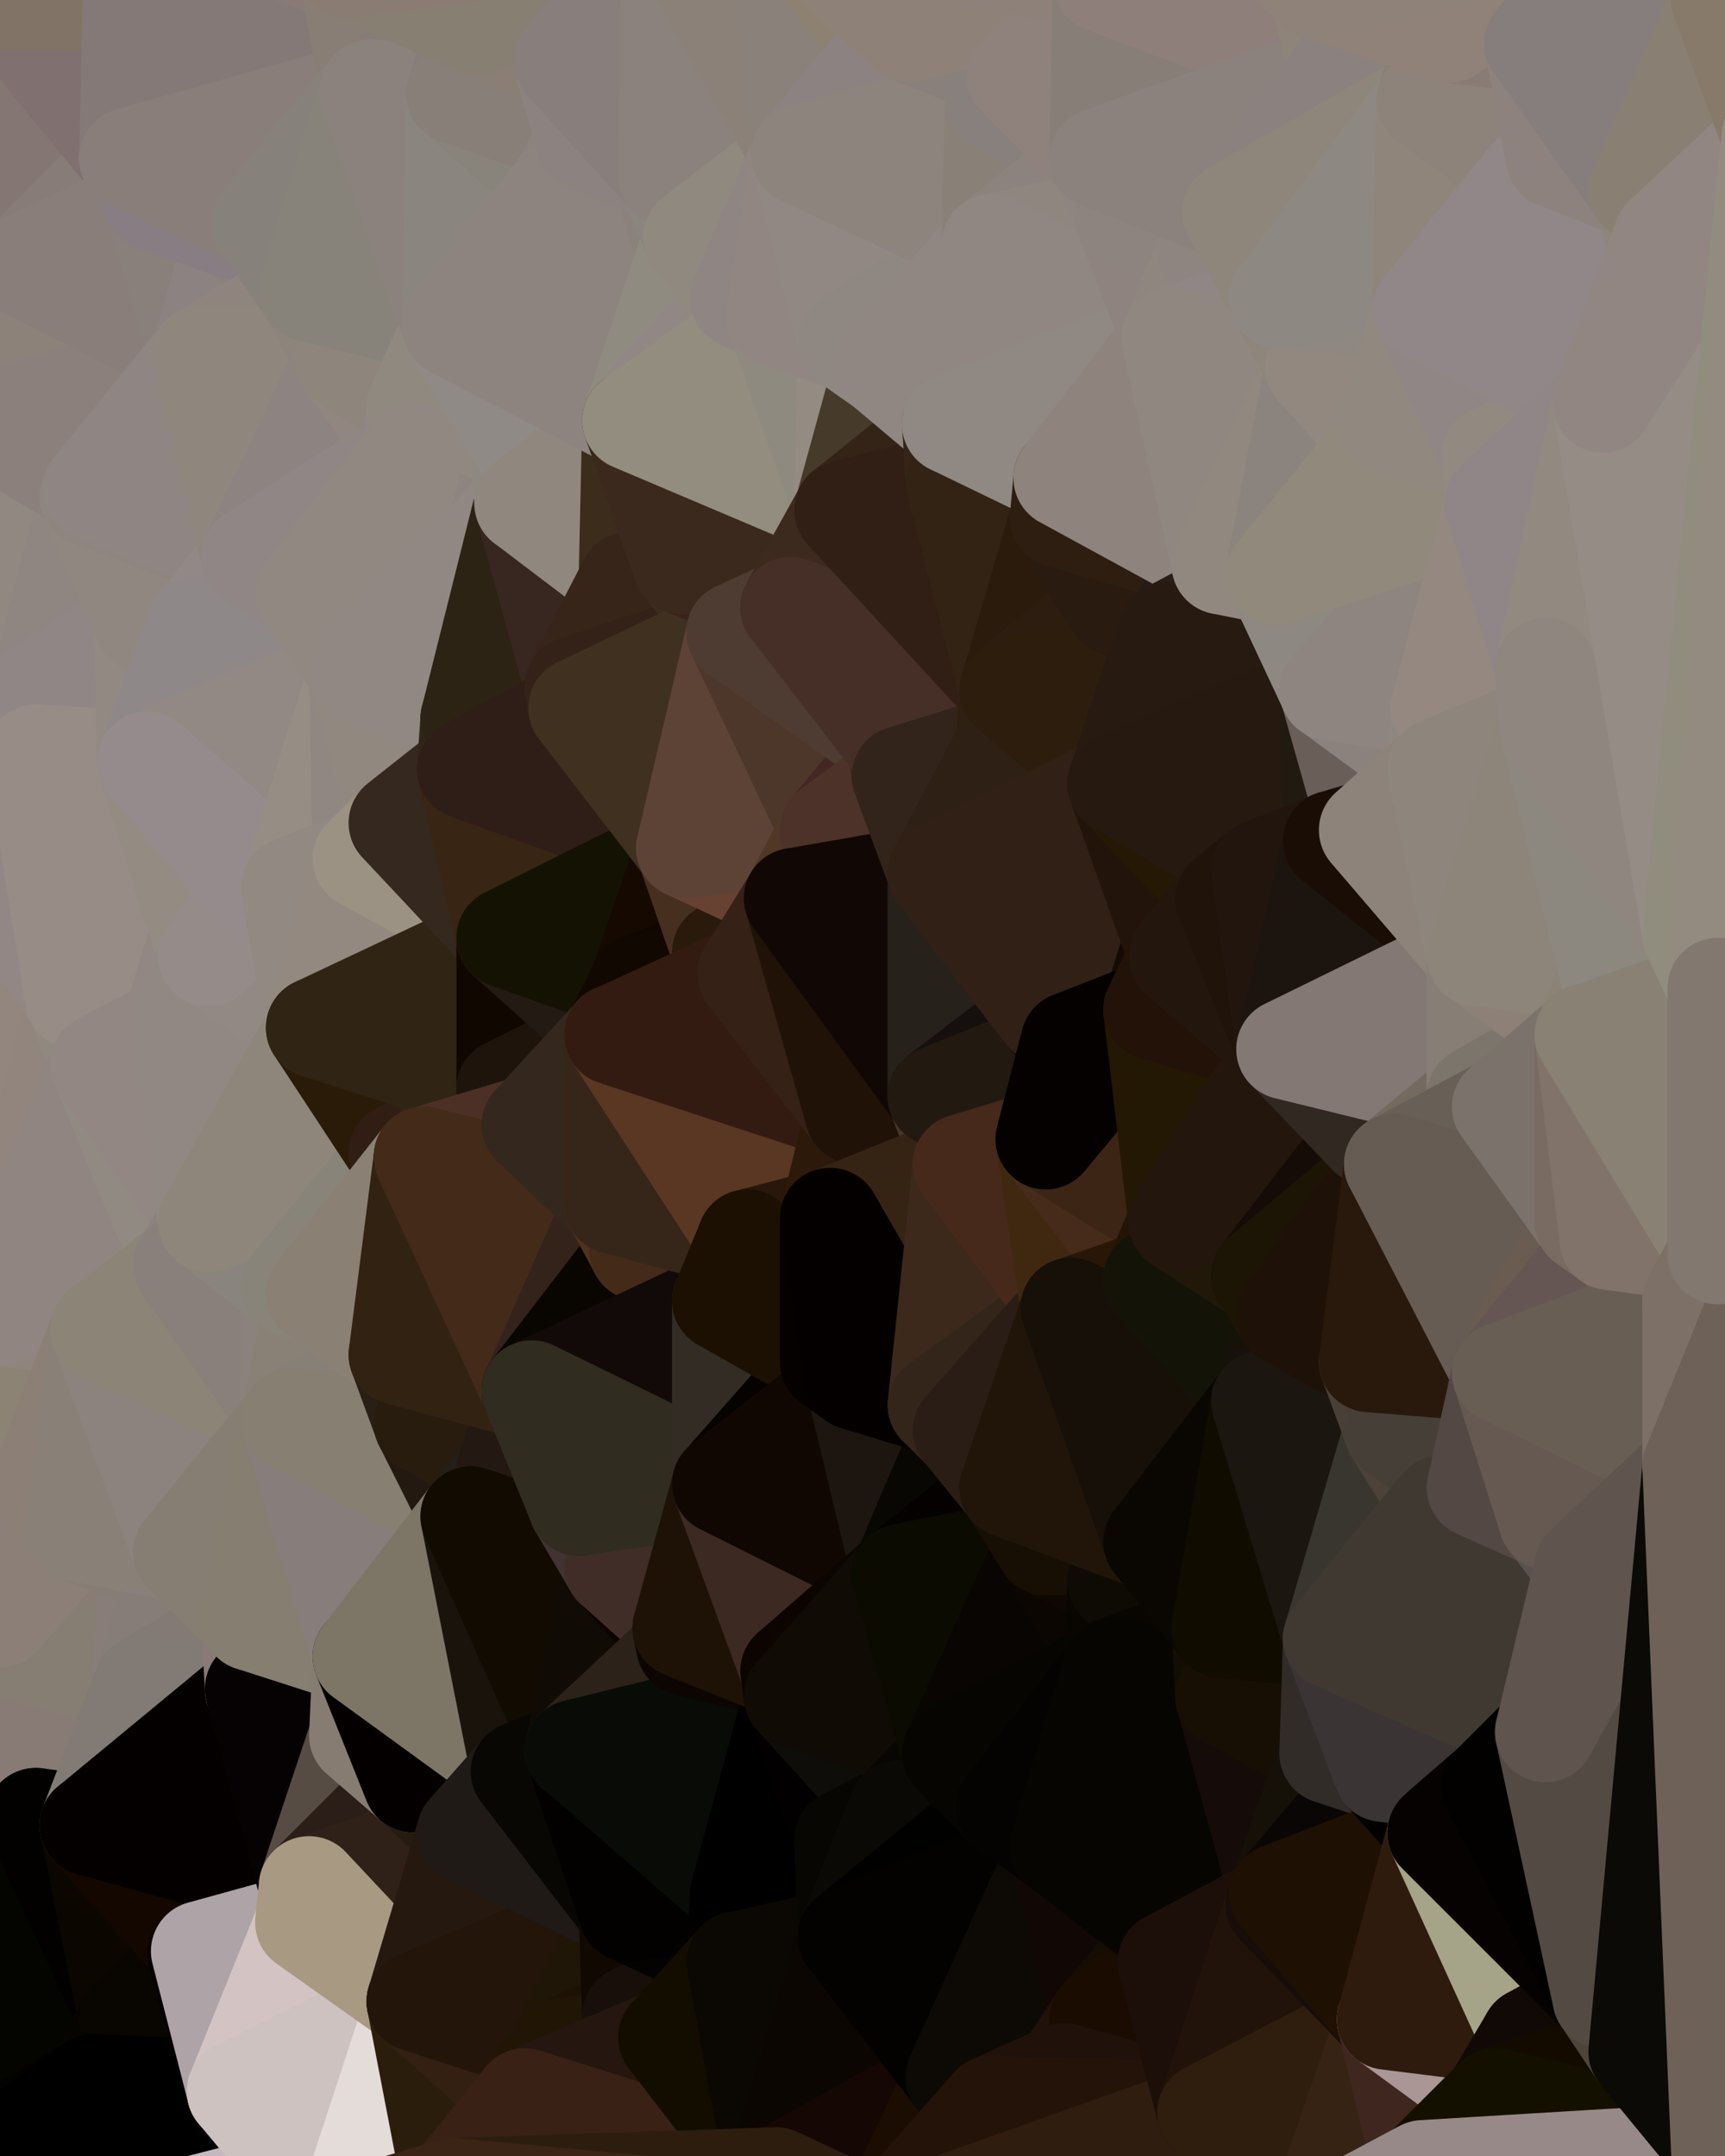 <?xml version="1.0" standalone="yes"?>
<svg width="480" height="600" xmlns="http://www.w3.org/2000/svg" version="1.1" ><polygon points="-34,148 -34,518 -18,444" fill="rgba(142, 131, 129, 1)" stroke="rgba(142, 131, 129, 1)" stroke-width="28" stroke-linejoin="round"/>
		<polygon points="-18,222 -34,148 -18,444" fill="rgba(150, 137, 129, 1)" stroke="rgba(150, 137, 129, 1)" stroke-width="28" stroke-linejoin="round"/>
		<polygon points="-34,518 -19,500 -18,444" fill="rgba(132, 122, 113, 1)" stroke="rgba(132, 122, 113, 1)" stroke-width="28" stroke-linejoin="round"/>
		<polygon points="-19,204 -34,148 -18,222" fill="rgba(144, 135, 130, 1)" stroke="rgba(144, 135, 130, 1)" stroke-width="28" stroke-linejoin="round"/>
		<polygon points="-4,118 -34,148 -3,130" fill="rgba(140, 131, 126, 1)" stroke="rgba(140, 131, 126, 1)" stroke-width="28" stroke-linejoin="round"/>
		<polygon points="-18,444 0,466 0,462" fill="rgba(139, 125, 116, 1)" stroke="rgba(139, 125, 116, 1)" stroke-width="28" stroke-linejoin="round"/>
		<polygon points="0,458 -18,444 0,462" fill="rgba(137, 123, 114, 1)" stroke="rgba(137, 123, 114, 1)" stroke-width="28" stroke-linejoin="round"/>
		<polygon points="-18,444 -19,500 0,470" fill="rgba(140, 121, 117, 1)" stroke="rgba(140, 121, 117, 1)" stroke-width="28" stroke-linejoin="round"/>
		<polygon points="-19,500 0,474 0,470" fill="rgba(129, 119, 110, 1)" stroke="rgba(129, 119, 110, 1)" stroke-width="28" stroke-linejoin="round"/>
		<polygon points="0,466 -18,444 0,470" fill="rgba(139, 125, 116, 1)" stroke="rgba(139, 125, 116, 1)" stroke-width="28" stroke-linejoin="round"/>
		<polygon points="0,454 -18,444 0,458" fill="rgba(139, 125, 116, 1)" stroke="rgba(139, 125, 116, 1)" stroke-width="28" stroke-linejoin="round"/>
		<polygon points="-4,488 0,482 0,478" fill="rgba(130, 120, 111, 1)" stroke="rgba(130, 120, 111, 1)" stroke-width="28" stroke-linejoin="round"/>
		<polygon points="0,474 -4,488 0,478" fill="rgba(135, 117, 113, 1)" stroke="rgba(135, 117, 113, 1)" stroke-width="28" stroke-linejoin="round"/>
		<polygon points="0,450 -18,444 0,454" fill="rgba(138, 124, 115, 1)" stroke="rgba(138, 124, 115, 1)" stroke-width="28" stroke-linejoin="round"/>
		<polygon points="0,446 -18,444 0,450" fill="rgba(139, 126, 118, 1)" stroke="rgba(139, 126, 118, 1)" stroke-width="28" stroke-linejoin="round"/>
		<polygon points="-19,500 -4,488 0,474" fill="rgba(132, 122, 113, 1)" stroke="rgba(132, 122, 113, 1)" stroke-width="28" stroke-linejoin="round"/>
		<polygon points="0,442 -18,444 0,446" fill="rgba(140, 127, 119, 1)" stroke="rgba(140, 127, 119, 1)" stroke-width="28" stroke-linejoin="round"/>
		<polygon points="-3,574 -34,518 0,599" fill="rgba(7, 1, 1, 1)" stroke="rgba(7, 1, 1, 1)" stroke-width="28" stroke-linejoin="round"/>
		<polygon points="-18,222 -18,444 0,366" fill="rgba(144, 134, 122, 1)" stroke="rgba(144, 134, 122, 1)" stroke-width="28" stroke-linejoin="round"/>
		<polygon points="-18,444 0,370 0,366" fill="rgba(140, 128, 114, 1)" stroke="rgba(140, 128, 114, 1)" stroke-width="28" stroke-linejoin="round"/>
		<polygon points="0,438 -18,444 0,442" fill="rgba(141, 128, 120, 1)" stroke="rgba(141, 128, 120, 1)" stroke-width="28" stroke-linejoin="round"/>
		<polygon points="0,370 -18,444 0,374" fill="rgba(142, 130, 118, 1)" stroke="rgba(142, 130, 118, 1)" stroke-width="28" stroke-linejoin="round"/>
		<polygon points="-18,444 0,378 0,374" fill="rgba(141, 128, 122, 1)" stroke="rgba(141, 128, 122, 1)" stroke-width="28" stroke-linejoin="round"/>
		<polygon points="-18,444 0,382 0,378" fill="rgba(141, 128, 120, 1)" stroke="rgba(141, 128, 120, 1)" stroke-width="28" stroke-linejoin="round"/>
		<polygon points="-18,444 0,386 0,382" fill="rgba(142, 129, 121, 1)" stroke="rgba(142, 129, 121, 1)" stroke-width="28" stroke-linejoin="round"/>
		<polygon points="-18,444 0,390 0,386" fill="rgba(141, 128, 120, 1)" stroke="rgba(141, 128, 120, 1)" stroke-width="28" stroke-linejoin="round"/>
		<polygon points="-18,444 0,394 0,390" fill="rgba(140, 127, 119, 1)" stroke="rgba(140, 127, 119, 1)" stroke-width="28" stroke-linejoin="round"/>
		<polygon points="-18,444 0,398 0,394" fill="rgba(140, 127, 119, 1)" stroke="rgba(140, 127, 119, 1)" stroke-width="28" stroke-linejoin="round"/>
		<polygon points="-18,444 0,402 0,398" fill="rgba(141, 128, 120, 1)" stroke="rgba(141, 128, 120, 1)" stroke-width="28" stroke-linejoin="round"/>
		<polygon points="-18,444 0,406 0,402" fill="rgba(142, 128, 125, 1)" stroke="rgba(142, 128, 125, 1)" stroke-width="28" stroke-linejoin="round"/>
		<polygon points="-18,444 0,410 0,406" fill="rgba(141, 127, 124, 1)" stroke="rgba(141, 127, 124, 1)" stroke-width="28" stroke-linejoin="round"/>
		<polygon points="-18,444 0,414 0,410" fill="rgba(140, 126, 123, 1)" stroke="rgba(140, 126, 123, 1)" stroke-width="28" stroke-linejoin="round"/>
		<polygon points="-18,444 0,418 0,414" fill="rgba(142, 128, 125, 1)" stroke="rgba(142, 128, 125, 1)" stroke-width="28" stroke-linejoin="round"/>
		<polygon points="-18,444 0,422 0,418" fill="rgba(140, 126, 123, 1)" stroke="rgba(140, 126, 123, 1)" stroke-width="28" stroke-linejoin="round"/>
		<polygon points="-18,444 0,426 0,422" fill="rgba(141, 127, 124, 1)" stroke="rgba(141, 127, 124, 1)" stroke-width="28" stroke-linejoin="round"/>
		<polygon points="-18,444 0,430 0,426" fill="rgba(139, 126, 118, 1)" stroke="rgba(139, 126, 118, 1)" stroke-width="28" stroke-linejoin="round"/>
		<polygon points="-18,444 0,434 0,430" fill="rgba(140, 127, 119, 1)" stroke="rgba(140, 127, 119, 1)" stroke-width="28" stroke-linejoin="round"/>
		<polygon points="-18,444 0,438 0,434" fill="rgba(139, 126, 118, 1)" stroke="rgba(139, 126, 118, 1)" stroke-width="28" stroke-linejoin="round"/>
		<polygon points="-3,574 0,599 6,592" fill="rgba(2, 1, 0, 1)" stroke="rgba(2, 1, 0, 1)" stroke-width="28" stroke-linejoin="round"/>
		<polygon points="-34,148 -4,118 6,74" fill="rgba(137, 128, 123, 1)" stroke="rgba(137, 128, 123, 1)" stroke-width="28" stroke-linejoin="round"/>
		<polygon points="0,0 -34,148 6,74" fill="rgba(130, 122, 120, 1)" stroke="rgba(130, 122, 120, 1)" stroke-width="28" stroke-linejoin="round"/>
		<polygon points="-19,204 -18,222 10,210" fill="rgba(143, 132, 130, 1)" stroke="rgba(143, 132, 130, 1)" stroke-width="28" stroke-linejoin="round"/>
		<polygon points="-4,488 -19,500 10,506" fill="rgba(131, 113, 109, 1)" stroke="rgba(131, 113, 109, 1)" stroke-width="28" stroke-linejoin="round"/>
		<polygon points="-19,204 10,210 11,192" fill="rgba(146, 132, 129, 1)" stroke="rgba(146, 132, 129, 1)" stroke-width="28" stroke-linejoin="round"/>
		<polygon points="-34,148 -19,204 11,192" fill="rgba(141, 134, 128, 1)" stroke="rgba(141, 134, 128, 1)" stroke-width="28" stroke-linejoin="round"/>
		<polygon points="0,402 0,406 11,414" fill="rgba(144, 131, 123, 1)" stroke="rgba(144, 131, 123, 1)" stroke-width="28" stroke-linejoin="round"/>
		<polygon points="0,406 0,410 11,414" fill="rgba(142, 129, 121, 1)" stroke="rgba(142, 129, 121, 1)" stroke-width="28" stroke-linejoin="round"/>
		<polygon points="0,410 0,414 11,414" fill="rgba(143, 130, 122, 1)" stroke="rgba(143, 130, 122, 1)" stroke-width="28" stroke-linejoin="round"/>
		<polygon points="0,414 0,418 11,414" fill="rgba(141, 128, 120, 1)" stroke="rgba(141, 128, 120, 1)" stroke-width="28" stroke-linejoin="round"/>
		<polygon points="0,418 0,422 11,414" fill="rgba(141, 128, 120, 1)" stroke="rgba(141, 128, 120, 1)" stroke-width="28" stroke-linejoin="round"/>
		<polygon points="0,422 0,426 11,414" fill="rgba(141, 128, 120, 1)" stroke="rgba(141, 128, 120, 1)" stroke-width="28" stroke-linejoin="round"/>
		<polygon points="-19,500 -34,518 10,506" fill="rgba(126, 116, 106, 1)" stroke="rgba(126, 116, 106, 1)" stroke-width="28" stroke-linejoin="round"/>
		<polygon points="0,426 0,430 21,426" fill="rgba(138, 126, 114, 1)" stroke="rgba(138, 126, 114, 1)" stroke-width="28" stroke-linejoin="round"/>
		<polygon points="11,414 0,426 21,426" fill="rgba(141, 129, 117, 1)" stroke="rgba(141, 129, 117, 1)" stroke-width="28" stroke-linejoin="round"/>
		<polygon points="0,430 0,434 21,426" fill="rgba(139, 127, 115, 1)" stroke="rgba(139, 127, 115, 1)" stroke-width="28" stroke-linejoin="round"/>
		<polygon points="-18,222 0,366 21,278" fill="rgba(147, 134, 126, 1)" stroke="rgba(147, 134, 126, 1)" stroke-width="28" stroke-linejoin="round"/>
		<polygon points="0,482 -4,488 10,506" fill="rgba(130, 120, 111, 1)" stroke="rgba(130, 120, 111, 1)" stroke-width="28" stroke-linejoin="round"/>
		<polygon points="0,434 0,438 21,426" fill="rgba(138, 125, 117, 1)" stroke="rgba(138, 125, 117, 1)" stroke-width="28" stroke-linejoin="round"/>
		<polygon points="-3,574 6,592 26,580" fill="rgba(1, 0, 0, 1)" stroke="rgba(1, 0, 0, 1)" stroke-width="28" stroke-linejoin="round"/>
		<polygon points="-3,130 25,138 26,136" fill="rgba(143, 134, 127, 1)" stroke="rgba(143, 134, 127, 1)" stroke-width="28" stroke-linejoin="round"/>
		<polygon points="21,278 0,366 28,296" fill="rgba(146, 133, 125, 1)" stroke="rgba(146, 133, 125, 1)" stroke-width="28" stroke-linejoin="round"/>
		<polygon points="0,366 0,370 28,370" fill="rgba(142, 131, 125, 1)" stroke="rgba(142, 131, 125, 1)" stroke-width="28" stroke-linejoin="round"/>
		<polygon points="0,370 0,374 28,370" fill="rgba(141, 131, 122, 1)" stroke="rgba(141, 131, 122, 1)" stroke-width="28" stroke-linejoin="round"/>
		<polygon points="0,374 0,378 28,370" fill="rgba(141, 131, 122, 1)" stroke="rgba(141, 131, 122, 1)" stroke-width="28" stroke-linejoin="round"/>
		<polygon points="0,378 0,382 28,370" fill="rgba(142, 132, 123, 1)" stroke="rgba(142, 132, 123, 1)" stroke-width="28" stroke-linejoin="round"/>
		<polygon points="0,382 0,386 28,370" fill="rgba(140, 130, 121, 1)" stroke="rgba(140, 130, 121, 1)" stroke-width="28" stroke-linejoin="round"/>
		<polygon points="-4,118 -3,130 26,136" fill="rgba(140, 131, 126, 1)" stroke="rgba(140, 131, 126, 1)" stroke-width="28" stroke-linejoin="round"/>
		<polygon points="-3,130 11,192 25,138" fill="rgba(142, 132, 130, 1)" stroke="rgba(142, 132, 130, 1)" stroke-width="28" stroke-linejoin="round"/>
		<polygon points="0,438 0,442 21,426" fill="rgba(140, 127, 119, 1)" stroke="rgba(140, 127, 119, 1)" stroke-width="28" stroke-linejoin="round"/>
		<polygon points="-3,130 -34,148 11,192" fill="rgba(145, 136, 129, 1)" stroke="rgba(145, 136, 129, 1)" stroke-width="28" stroke-linejoin="round"/>
		<polygon points="0,398 0,402 11,414" fill="rgba(140, 127, 119, 1)" stroke="rgba(140, 127, 119, 1)" stroke-width="28" stroke-linejoin="round"/>
		<polygon points="-34,518 -3,574 10,506" fill="rgba(2, 1, 0, 1)" stroke="rgba(2, 1, 0, 1)" stroke-width="28" stroke-linejoin="round"/>
		<polygon points="0,0 6,74 36,44" fill="rgba(132, 118, 115, 1)" stroke="rgba(132, 118, 115, 1)" stroke-width="28" stroke-linejoin="round"/>
		<polygon points="-3,574 26,580 36,562" fill="rgba(3, 2, 0, 1)" stroke="rgba(3, 2, 0, 1)" stroke-width="28" stroke-linejoin="round"/>
		<polygon points="0,442 0,446 21,426" fill="rgba(140, 127, 119, 1)" stroke="rgba(140, 127, 119, 1)" stroke-width="28" stroke-linejoin="round"/>
		<polygon points="0,386 0,390 28,370" fill="rgba(141, 131, 122, 1)" stroke="rgba(141, 131, 122, 1)" stroke-width="28" stroke-linejoin="round"/>
		<polygon points="0,466 0,470 40,469" fill="rgba(132, 122, 110, 1)" stroke="rgba(132, 122, 110, 1)" stroke-width="28" stroke-linejoin="round"/>
		<polygon points="0,470 0,474 40,469" fill="rgba(133, 123, 111, 1)" stroke="rgba(133, 123, 111, 1)" stroke-width="28" stroke-linejoin="round"/>
		<polygon points="0,462 0,466 40,469" fill="rgba(136, 126, 114, 1)" stroke="rgba(136, 126, 114, 1)" stroke-width="28" stroke-linejoin="round"/>
		<polygon points="0,482 10,506 25,508" fill="rgba(126, 120, 108, 1)" stroke="rgba(126, 120, 108, 1)" stroke-width="28" stroke-linejoin="round"/>
		<polygon points="0,394 0,398 11,414" fill="rgba(143, 130, 122, 1)" stroke="rgba(143, 130, 122, 1)" stroke-width="28" stroke-linejoin="round"/>
		<polygon points="0,474 0,478 40,469" fill="rgba(137, 127, 115, 1)" stroke="rgba(137, 127, 115, 1)" stroke-width="28" stroke-linejoin="round"/>
		<polygon points="0,458 0,462 40,469" fill="rgba(134, 126, 115, 1)" stroke="rgba(134, 126, 115, 1)" stroke-width="28" stroke-linejoin="round"/>
		<polygon points="25,138 11,192 40,173" fill="rgba(143, 134, 129, 1)" stroke="rgba(143, 134, 129, 1)" stroke-width="28" stroke-linejoin="round"/>
		<polygon points="36,44 6,74 43,56" fill="rgba(135, 124, 120, 1)" stroke="rgba(135, 124, 120, 1)" stroke-width="28" stroke-linejoin="round"/>
		<polygon points="21,426 0,450 41,434" fill="rgba(135, 126, 119, 1)" stroke="rgba(135, 126, 119, 1)" stroke-width="28" stroke-linejoin="round"/>
		<polygon points="0,450 40,469 41,434" fill="rgba(137, 124, 115, 1)" stroke="rgba(137, 124, 115, 1)" stroke-width="28" stroke-linejoin="round"/>
		<polygon points="11,192 10,210 41,212" fill="rgba(146, 136, 134, 1)" stroke="rgba(146, 136, 134, 1)" stroke-width="28" stroke-linejoin="round"/>
		<polygon points="0,478 0,482 40,469" fill="rgba(135, 125, 113, 1)" stroke="rgba(135, 125, 113, 1)" stroke-width="28" stroke-linejoin="round"/>
		<polygon points="0,482 25,508 40,469" fill="rgba(136, 123, 117, 1)" stroke="rgba(136, 123, 117, 1)" stroke-width="28" stroke-linejoin="round"/>
		<polygon points="0,454 0,458 40,469" fill="rgba(134, 126, 115, 1)" stroke="rgba(134, 126, 115, 1)" stroke-width="28" stroke-linejoin="round"/>
		<polygon points="0,450 0,454 40,469" fill="rgba(134, 126, 115, 1)" stroke="rgba(134, 126, 115, 1)" stroke-width="28" stroke-linejoin="round"/>
		<polygon points="0,0 36,44 37,0" fill="rgba(128, 112, 112, 1)" stroke="rgba(128, 112, 112, 1)" stroke-width="28" stroke-linejoin="round"/>
		<polygon points="10,506 -3,574 36,562" fill="rgba(4, 4, 0, 1)" stroke="rgba(4, 4, 0, 1)" stroke-width="28" stroke-linejoin="round"/>
		<polygon points="25,508 10,506 36,562" fill="rgba(2, 1, 0, 1)" stroke="rgba(2, 1, 0, 1)" stroke-width="28" stroke-linejoin="round"/>
		<polygon points="0,390 0,394 28,370" fill="rgba(141, 132, 125, 1)" stroke="rgba(141, 132, 125, 1)" stroke-width="28" stroke-linejoin="round"/>
		<polygon points="0,394 11,414 28,370" fill="rgba(140, 131, 116, 1)" stroke="rgba(140, 131, 116, 1)" stroke-width="28" stroke-linejoin="round"/>
		<polygon points="0,446 0,450 21,426" fill="rgba(140, 127, 119, 1)" stroke="rgba(140, 127, 119, 1)" stroke-width="28" stroke-linejoin="round"/>
		<polygon points="10,210 -18,222 21,278" fill="rgba(146, 135, 133, 1)" stroke="rgba(146, 135, 133, 1)" stroke-width="28" stroke-linejoin="round"/>
		<polygon points="21,278 28,296 51,284" fill="rgba(144, 137, 127, 1)" stroke="rgba(144, 137, 127, 1)" stroke-width="28" stroke-linejoin="round"/>
		<polygon points="40,173 11,192 41,212" fill="rgba(144, 134, 133, 1)" stroke="rgba(144, 134, 133, 1)" stroke-width="28" stroke-linejoin="round"/>
		<polygon points="0,366 28,370 51,352" fill="rgba(145, 132, 124, 1)" stroke="rgba(145, 132, 124, 1)" stroke-width="28" stroke-linejoin="round"/>
		<polygon points="6,74 -4,118 56,99" fill="rgba(140, 130, 121, 1)" stroke="rgba(140, 130, 121, 1)" stroke-width="28" stroke-linejoin="round"/>
		<polygon points="-4,118 26,136 56,99" fill="rgba(139, 128, 124, 1)" stroke="rgba(139, 128, 124, 1)" stroke-width="28" stroke-linejoin="round"/>
		<polygon points="25,508 36,562 55,544" fill="rgba(11, 6, 0, 1)" stroke="rgba(11, 6, 0, 1)" stroke-width="28" stroke-linejoin="round"/>
		<polygon points="28,296 0,366 51,352" fill="rgba(144, 133, 129, 1)" stroke="rgba(144, 133, 129, 1)" stroke-width="28" stroke-linejoin="round"/>
		<polygon points="28,296 51,352 58,340" fill="rgba(145, 138, 130, 1)" stroke="rgba(145, 138, 130, 1)" stroke-width="28" stroke-linejoin="round"/>
		<polygon points="41,212 21,278 58,266" fill="rgba(149, 138, 134, 1)" stroke="rgba(149, 138, 134, 1)" stroke-width="28" stroke-linejoin="round"/>
		<polygon points="21,278 51,284 58,266" fill="rgba(146, 135, 131, 1)" stroke="rgba(146, 135, 131, 1)" stroke-width="28" stroke-linejoin="round"/>
		<polygon points="25,508 55,544 56,543" fill="rgba(12, 7, 1, 1)" stroke="rgba(12, 7, 1, 1)" stroke-width="28" stroke-linejoin="round"/>
		<polygon points="43,56 6,74 56,99" fill="rgba(137, 126, 122, 1)" stroke="rgba(137, 126, 122, 1)" stroke-width="28" stroke-linejoin="round"/>
		<polygon points="10,210 21,278 41,212" fill="rgba(151, 140, 134, 1)" stroke="rgba(151, 140, 134, 1)" stroke-width="28" stroke-linejoin="round"/>
		<polygon points="36,562 26,580 66,582" fill="rgba(5, 4, 0, 1)" stroke="rgba(5, 4, 0, 1)" stroke-width="28" stroke-linejoin="round"/>
		<polygon points="40,173 41,212 55,174" fill="rgba(146, 137, 130, 1)" stroke="rgba(146, 137, 130, 1)" stroke-width="28" stroke-linejoin="round"/>
		<polygon points="41,434 40,469 51,432" fill="rgba(136, 125, 121, 1)" stroke="rgba(136, 125, 121, 1)" stroke-width="28" stroke-linejoin="round"/>
		<polygon points="21,426 41,434 51,432" fill="rgba(134, 125, 116, 1)" stroke="rgba(134, 125, 116, 1)" stroke-width="28" stroke-linejoin="round"/>
		<polygon points="51,432 40,469 70,451" fill="rgba(134, 125, 120, 1)" stroke="rgba(134, 125, 120, 1)" stroke-width="28" stroke-linejoin="round"/>
		<polygon points="40,173 55,174 70,155" fill="rgba(145, 136, 129, 1)" stroke="rgba(145, 136, 129, 1)" stroke-width="28" stroke-linejoin="round"/>
		<polygon points="25,138 40,173 70,155" fill="rgba(144, 135, 128, 1)" stroke="rgba(144, 135, 128, 1)" stroke-width="28" stroke-linejoin="round"/>
		<polygon points="43,56 56,99 66,64" fill="rgba(137, 128, 123, 1)" stroke="rgba(137, 128, 123, 1)" stroke-width="28" stroke-linejoin="round"/>
		<polygon points="41,212 58,266 71,248" fill="rgba(148, 139, 130, 1)" stroke="rgba(148, 139, 130, 1)" stroke-width="28" stroke-linejoin="round"/>
		<polygon points="26,136 25,138 70,155" fill="rgba(142, 133, 126, 1)" stroke="rgba(142, 133, 126, 1)" stroke-width="28" stroke-linejoin="round"/>
		<polygon points="0,0 37,0 67,-29" fill="rgba(129, 115, 102, 1)" stroke="rgba(129, 115, 102, 1)" stroke-width="28" stroke-linejoin="round"/>
		<polygon points="11,414 21,426 28,370" fill="rgba(140, 127, 118, 1)" stroke="rgba(140, 127, 118, 1)" stroke-width="28" stroke-linejoin="round"/>
		<polygon points="70,451 40,469 71,470" fill="rgba(131, 122, 117, 1)" stroke="rgba(131, 122, 117, 1)" stroke-width="28" stroke-linejoin="round"/>
		<polygon points="55,544 36,562 66,582" fill="rgba(9, 6, 1, 1)" stroke="rgba(9, 6, 1, 1)" stroke-width="28" stroke-linejoin="round"/>
		<polygon points="51,284 28,296 58,340" fill="rgba(146, 135, 131, 1)" stroke="rgba(146, 135, 131, 1)" stroke-width="28" stroke-linejoin="round"/>
		<polygon points="28,370 21,426 51,432" fill="rgba(137, 128, 119, 1)" stroke="rgba(137, 128, 119, 1)" stroke-width="28" stroke-linejoin="round"/>
		<polygon points="28,370 51,432 81,395" fill="rgba(140, 131, 126, 1)" stroke="rgba(140, 131, 126, 1)" stroke-width="28" stroke-linejoin="round"/>
		<polygon points="51,352 28,370 81,395" fill="rgba(140, 132, 119, 1)" stroke="rgba(140, 132, 119, 1)" stroke-width="28" stroke-linejoin="round"/>
		<polygon points="58,340 51,352 81,358" fill="rgba(139, 132, 126, 1)" stroke="rgba(139, 132, 126, 1)" stroke-width="28" stroke-linejoin="round"/>
		<polygon points="56,99 26,136 70,155" fill="rgba(143, 133, 131, 1)" stroke="rgba(143, 133, 131, 1)" stroke-width="28" stroke-linejoin="round"/>
		<polygon points="66,64 56,99 86,81" fill="rgba(140, 130, 129, 1)" stroke="rgba(140, 130, 129, 1)" stroke-width="28" stroke-linejoin="round"/>
		<polygon points="73,62 66,64 86,81" fill="rgba(138, 129, 124, 1)" stroke="rgba(138, 129, 124, 1)" stroke-width="28" stroke-linejoin="round"/>
		<polygon points="56,543 85,535 86,525" fill="rgba(180, 170, 169, 1)" stroke="rgba(180, 170, 169, 1)" stroke-width="28" stroke-linejoin="round"/>
		<polygon points="70,155 55,174 85,165" fill="rgba(146, 136, 134, 1)" stroke="rgba(146, 136, 134, 1)" stroke-width="28" stroke-linejoin="round"/>
		<polygon points="40,469 25,508 71,470" fill="rgba(130, 123, 117, 1)" stroke="rgba(130, 123, 117, 1)" stroke-width="28" stroke-linejoin="round"/>
		<polygon points="58,266 51,284 88,286" fill="rgba(145, 136, 131, 1)" stroke="rgba(145, 136, 131, 1)" stroke-width="28" stroke-linejoin="round"/>
		<polygon points="25,508 56,543 86,525" fill="rgba(20, 7, 0, 1)" stroke="rgba(20, 7, 0, 1)" stroke-width="28" stroke-linejoin="round"/>
		<polygon points="71,470 25,508 86,525" fill="rgba(4, 0, 0, 1)" stroke="rgba(4, 0, 0, 1)" stroke-width="28" stroke-linejoin="round"/>
		<polygon points="81,358 51,352 81,395" fill="rgba(137, 128, 123, 1)" stroke="rgba(137, 128, 123, 1)" stroke-width="28" stroke-linejoin="round"/>
		<polygon points="36,44 43,56 73,62" fill="rgba(136, 126, 125, 1)" stroke="rgba(136, 126, 125, 1)" stroke-width="28" stroke-linejoin="round"/>
		<polygon points="43,56 66,64 73,62" fill="rgba(136, 125, 131, 1)" stroke="rgba(136, 125, 131, 1)" stroke-width="28" stroke-linejoin="round"/>
		<polygon points="56,543 55,544 66,582" fill="rgba(6, 1, 5, 1)" stroke="rgba(6, 1, 5, 1)" stroke-width="28" stroke-linejoin="round"/>
		<polygon points="6,592 0,599 26,580" fill="rgba(3, 2, 0, 1)" stroke="rgba(3, 2, 0, 1)" stroke-width="28" stroke-linejoin="round"/>
		<polygon points="86,81 56,99 96,100" fill="rgba(143, 132, 126, 1)" stroke="rgba(143, 132, 126, 1)" stroke-width="28" stroke-linejoin="round"/>
		<polygon points="67,-29 37,0 97,-9" fill="rgba(130, 120, 119, 1)" stroke="rgba(130, 120, 119, 1)" stroke-width="28" stroke-linejoin="round"/>
		<polygon points="66,582 0,599 96,618" fill="rgba(195, 184, 192, 1)" stroke="rgba(195, 184, 192, 1)" stroke-width="28" stroke-linejoin="round"/>
		<polygon points="51,284 58,340 88,286" fill="rgba(145, 136, 131, 1)" stroke="rgba(145, 136, 131, 1)" stroke-width="28" stroke-linejoin="round"/>
		<polygon points="81,247 58,266 88,286" fill="rgba(146, 137, 132, 1)" stroke="rgba(146, 137, 132, 1)" stroke-width="28" stroke-linejoin="round"/>
		<polygon points="81,358 81,395 88,360" fill="rgba(139, 130, 125, 1)" stroke="rgba(139, 130, 125, 1)" stroke-width="28" stroke-linejoin="round"/>
		<polygon points="71,248 58,266 81,247" fill="rgba(149, 139, 137, 1)" stroke="rgba(149, 139, 137, 1)" stroke-width="28" stroke-linejoin="round"/>
		<polygon points="26,580 0,599 66,582" fill="rgba(1, 0, 0, 1)" stroke="rgba(1, 0, 0, 1)" stroke-width="28" stroke-linejoin="round"/>
		<polygon points="85,165 55,174 100,187" fill="rgba(146, 136, 134, 1)" stroke="rgba(146, 136, 134, 1)" stroke-width="28" stroke-linejoin="round"/>
		<polygon points="70,451 71,470 101,461" fill="rgba(136, 122, 119, 1)" stroke="rgba(136, 122, 119, 1)" stroke-width="28" stroke-linejoin="round"/>
		<polygon points="56,543 66,582 85,535" fill="rgba(174, 163, 167, 1)" stroke="rgba(174, 163, 167, 1)" stroke-width="28" stroke-linejoin="round"/>
		<polygon points="97,-9 37,0 103,25" fill="rgba(137, 122, 119, 1)" stroke="rgba(137, 122, 119, 1)" stroke-width="28" stroke-linejoin="round"/>
		<polygon points="37,0 36,44 103,25" fill="rgba(132, 121, 119, 1)" stroke="rgba(132, 121, 119, 1)" stroke-width="28" stroke-linejoin="round"/>
		<polygon points="36,44 73,62 103,25" fill="rgba(137, 126, 122, 1)" stroke="rgba(137, 126, 122, 1)" stroke-width="28" stroke-linejoin="round"/>
		<polygon points="71,470 100,483 101,461" fill="rgba(131, 121, 111, 1)" stroke="rgba(131, 121, 111, 1)" stroke-width="28" stroke-linejoin="round"/>
		<polygon points="71,470 86,525 100,483" fill="rgba(6, 2, 3, 1)" stroke="rgba(6, 2, 3, 1)" stroke-width="28" stroke-linejoin="round"/>
		<polygon points="55,174 41,212 100,187" fill="rgba(142, 136, 136, 1)" stroke="rgba(142, 136, 136, 1)" stroke-width="28" stroke-linejoin="round"/>
		<polygon points="41,212 81,247 100,187" fill="rgba(146, 137, 132, 1)" stroke="rgba(146, 137, 132, 1)" stroke-width="28" stroke-linejoin="round"/>
		<polygon points="56,99 70,155 96,100" fill="rgba(143, 134, 125, 1)" stroke="rgba(143, 134, 125, 1)" stroke-width="28" stroke-linejoin="round"/>
		<polygon points="51,432 70,451 81,395" fill="rgba(134, 126, 115, 1)" stroke="rgba(134, 126, 115, 1)" stroke-width="28" stroke-linejoin="round"/>
		<polygon points="41,212 71,248 81,247" fill="rgba(149, 139, 140, 1)" stroke="rgba(149, 139, 140, 1)" stroke-width="28" stroke-linejoin="round"/>
		<polygon points="58,340 81,358 111,321" fill="rgba(137, 132, 126, 1)" stroke="rgba(137, 132, 126, 1)" stroke-width="28" stroke-linejoin="round"/>
		<polygon points="88,286 58,340 111,321" fill="rgba(142, 134, 123, 1)" stroke="rgba(142, 134, 123, 1)" stroke-width="28" stroke-linejoin="round"/>
		<polygon points="88,360 81,395 111,377" fill="rgba(137, 129, 118, 1)" stroke="rgba(137, 129, 118, 1)" stroke-width="28" stroke-linejoin="round"/>
		<polygon points="100,187 81,247 101,239" fill="rgba(150, 141, 132, 1)" stroke="rgba(150, 141, 132, 1)" stroke-width="28" stroke-linejoin="round"/>
		<polygon points="96,100 70,155 115,126" fill="rgba(141, 131, 129, 1)" stroke="rgba(141, 131, 129, 1)" stroke-width="28" stroke-linejoin="round"/>
		<polygon points="81,358 88,360 111,321" fill="rgba(136, 132, 121, 1)" stroke="rgba(136, 132, 121, 1)" stroke-width="28" stroke-linejoin="round"/>
		<polygon points="100,187 101,239 111,229" fill="rgba(144, 135, 130, 1)" stroke="rgba(144, 135, 130, 1)" stroke-width="28" stroke-linejoin="round"/>
		<polygon points="96,100 115,126 116,113" fill="rgba(145, 134, 128, 1)" stroke="rgba(145, 134, 128, 1)" stroke-width="28" stroke-linejoin="round"/>
		<polygon points="85,535 66,582 116,557" fill="rgba(211, 195, 195, 1)" stroke="rgba(211, 195, 195, 1)" stroke-width="28" stroke-linejoin="round"/>
		<polygon points="100,483 86,525 115,496" fill="rgba(86, 76, 67, 1)" stroke="rgba(86, 76, 67, 1)" stroke-width="28" stroke-linejoin="round"/>
		<polygon points="111,377 81,395 118,396" fill="rgba(135, 128, 118, 1)" stroke="rgba(135, 128, 118, 1)" stroke-width="28" stroke-linejoin="round"/>
		<polygon points="70,155 85,165 115,126" fill="rgba(144, 134, 133, 1)" stroke="rgba(144, 134, 133, 1)" stroke-width="28" stroke-linejoin="round"/>
		<polygon points="81,247 88,286 101,239" fill="rgba(146, 137, 130, 1)" stroke="rgba(146, 137, 130, 1)" stroke-width="28" stroke-linejoin="round"/>
		<polygon points="86,81 96,100 126,91" fill="rgba(141, 132, 123, 1)" stroke="rgba(141, 132, 123, 1)" stroke-width="28" stroke-linejoin="round"/>
		<polygon points="96,100 116,113 126,91" fill="rgba(142, 133, 124, 1)" stroke="rgba(142, 133, 124, 1)" stroke-width="28" stroke-linejoin="round"/>
		<polygon points="81,395 70,451 101,461" fill="rgba(134, 126, 113, 1)" stroke="rgba(134, 126, 113, 1)" stroke-width="28" stroke-linejoin="round"/>
		<polygon points="81,395 101,461 131,422" fill="rgba(135, 125, 123, 1)" stroke="rgba(135, 125, 123, 1)" stroke-width="28" stroke-linejoin="round"/>
		<polygon points="118,396 81,395 131,422" fill="rgba(135, 127, 114, 1)" stroke="rgba(135, 127, 114, 1)" stroke-width="28" stroke-linejoin="round"/>
		<polygon points="100,187 130,214 131,200" fill="rgba(141, 130, 124, 1)" stroke="rgba(141, 130, 124, 1)" stroke-width="28" stroke-linejoin="round"/>
		<polygon points="100,187 111,229 130,214" fill="rgba(145, 136, 127, 1)" stroke="rgba(145, 136, 127, 1)" stroke-width="28" stroke-linejoin="round"/>
		<polygon points="115,496 86,525 130,510" fill="rgba(43, 30, 24, 1)" stroke="rgba(43, 30, 24, 1)" stroke-width="28" stroke-linejoin="round"/>
		<polygon points="66,582 96,618 116,557" fill="rgba(205, 194, 192, 1)" stroke="rgba(205, 194, 192, 1)" stroke-width="28" stroke-linejoin="round"/>
		<polygon points="97,-9 103,25 133,7" fill="rgba(136, 126, 117, 1)" stroke="rgba(136, 126, 117, 1)" stroke-width="28" stroke-linejoin="round"/>
		<polygon points="103,25 127,26 133,7" fill="rgba(134, 125, 120, 1)" stroke="rgba(134, 125, 120, 1)" stroke-width="28" stroke-linejoin="round"/>
		<polygon points="86,525 116,557 130,510" fill="rgba(47, 33, 24, 1)" stroke="rgba(47, 33, 24, 1)" stroke-width="28" stroke-linejoin="round"/>
		<polygon points="116,557 96,618 126,609" fill="rgba(228, 220, 217, 1)" stroke="rgba(228, 220, 217, 1)" stroke-width="28" stroke-linejoin="round"/>
		<polygon points="111,321 88,360 118,322" fill="rgba(136, 132, 121, 1)" stroke="rgba(136, 132, 121, 1)" stroke-width="28" stroke-linejoin="round"/>
		<polygon points="86,525 85,535 116,557" fill="rgba(168, 153, 130, 1)" stroke="rgba(168, 153, 130, 1)" stroke-width="28" stroke-linejoin="round"/>
		<polygon points="73,62 86,81 103,25" fill="rgba(134, 129, 123, 1)" stroke="rgba(134, 129, 123, 1)" stroke-width="28" stroke-linejoin="round"/>
		<polygon points="118,396 131,422 141,409" fill="rgba(35, 25, 16, 1)" stroke="rgba(35, 25, 16, 1)" stroke-width="28" stroke-linejoin="round"/>
		<polygon points="101,239 88,286 141,261" fill="rgba(147, 137, 128, 1)" stroke="rgba(147, 137, 128, 1)" stroke-width="28" stroke-linejoin="round"/>
		<polygon points="111,229 101,239 141,261" fill="rgba(155, 146, 131, 1)" stroke="rgba(155, 146, 131, 1)" stroke-width="28" stroke-linejoin="round"/>
		<polygon points="88,286 111,321 141,303" fill="rgba(42, 27, 8, 1)" stroke="rgba(42, 27, 8, 1)" stroke-width="28" stroke-linejoin="round"/>
		<polygon points="111,321 118,322 141,303" fill="rgba(48, 30, 20, 1)" stroke="rgba(48, 30, 20, 1)" stroke-width="28" stroke-linejoin="round"/>
		<polygon points="88,360 111,377 118,322" fill="rgba(138, 128, 116, 1)" stroke="rgba(138, 128, 116, 1)" stroke-width="28" stroke-linejoin="round"/>
		<polygon points="116,113 115,126 145,123" fill="rgba(144, 134, 133, 1)" stroke="rgba(144, 134, 133, 1)" stroke-width="28" stroke-linejoin="round"/>
		<polygon points="115,496 130,510 145,493" fill="rgba(37, 27, 15, 1)" stroke="rgba(37, 27, 15, 1)" stroke-width="28" stroke-linejoin="round"/>
		<polygon points="101,461 100,483 115,496" fill="rgba(134, 124, 114, 1)" stroke="rgba(134, 124, 114, 1)" stroke-width="28" stroke-linejoin="round"/>
		<polygon points="145,123 115,126 146,140" fill="rgba(143, 138, 132, 1)" stroke="rgba(143, 138, 132, 1)" stroke-width="28" stroke-linejoin="round"/>
		<polygon points="116,557 126,609 146,584" fill="rgba(42, 29, 12, 1)" stroke="rgba(42, 29, 12, 1)" stroke-width="28" stroke-linejoin="round"/>
		<polygon points="103,25 86,81 126,91" fill="rgba(135, 131, 122, 1)" stroke="rgba(135, 131, 122, 1)" stroke-width="28" stroke-linejoin="round"/>
		<polygon points="111,377 118,396 148,387" fill="rgba(41, 31, 22, 1)" stroke="rgba(41, 31, 22, 1)" stroke-width="28" stroke-linejoin="round"/>
		<polygon points="118,396 141,409 148,387" fill="rgba(40, 28, 14, 1)" stroke="rgba(40, 28, 14, 1)" stroke-width="28" stroke-linejoin="round"/>
		<polygon points="141,303 118,322 148,313" fill="rgba(59, 35, 23, 1)" stroke="rgba(59, 35, 23, 1)" stroke-width="28" stroke-linejoin="round"/>
		<polygon points="115,126 100,187 146,140" fill="rgba(142, 133, 128, 1)" stroke="rgba(142, 133, 128, 1)" stroke-width="28" stroke-linejoin="round"/>
		<polygon points="126,91 116,113 145,123" fill="rgba(144, 137, 127, 1)" stroke="rgba(144, 137, 127, 1)" stroke-width="28" stroke-linejoin="round"/>
		<polygon points="101,461 115,496 145,493" fill="rgba(5, 0, 0, 1)" stroke="rgba(5, 0, 0, 1)" stroke-width="28" stroke-linejoin="round"/>
		<polygon points="88,286 141,303 141,261" fill="rgba(48, 36, 20, 1)" stroke="rgba(48, 36, 20, 1)" stroke-width="28" stroke-linejoin="round"/>
		<polygon points="103,25 126,91 127,26" fill="rgba(139, 130, 125, 1)" stroke="rgba(139, 130, 125, 1)" stroke-width="28" stroke-linejoin="round"/>
		<polygon points="85,165 100,187 115,126" fill="rgba(145, 136, 129, 1)" stroke="rgba(145, 136, 129, 1)" stroke-width="28" stroke-linejoin="round"/>
		<polygon points="116,557 146,584 156,570" fill="rgba(51, 32, 18, 1)" stroke="rgba(51, 32, 18, 1)" stroke-width="28" stroke-linejoin="round"/>
		<polygon points="127,26 126,91 156,52" fill="rgba(138, 133, 127, 1)" stroke="rgba(138, 133, 127, 1)" stroke-width="28" stroke-linejoin="round"/>
		<polygon points="133,7 127,26 157,17" fill="rgba(135, 125, 123, 1)" stroke="rgba(135, 125, 123, 1)" stroke-width="28" stroke-linejoin="round"/>
		<polygon points="100,187 131,200 146,140" fill="rgba(145, 136, 131, 1)" stroke="rgba(145, 136, 131, 1)" stroke-width="28" stroke-linejoin="round"/>
		<polygon points="130,214 111,229 141,261" fill="rgba(53, 40, 31, 1)" stroke="rgba(53, 40, 31, 1)" stroke-width="28" stroke-linejoin="round"/>
		<polygon points="141,409 131,422 161,419" fill="rgba(35, 30, 24, 1)" stroke="rgba(35, 30, 24, 1)" stroke-width="28" stroke-linejoin="round"/>
		<polygon points="160,191 131,200 161,197" fill="rgba(50, 33, 23, 1)" stroke="rgba(50, 33, 23, 1)" stroke-width="28" stroke-linejoin="round"/>
		<polygon points="127,26 156,52 163,39" fill="rgba(136, 132, 123, 1)" stroke="rgba(136, 132, 123, 1)" stroke-width="28" stroke-linejoin="round"/>
		<polygon points="157,17 127,26 163,39" fill="rgba(136, 127, 120, 1)" stroke="rgba(136, 127, 120, 1)" stroke-width="28" stroke-linejoin="round"/>
		<polygon points="131,200 130,214 161,197" fill="rgba(49, 37, 25, 1)" stroke="rgba(49, 37, 25, 1)" stroke-width="28" stroke-linejoin="round"/>
		<polygon points="146,140 131,200 160,191" fill="rgba(44, 35, 20, 1)" stroke="rgba(44, 35, 20, 1)" stroke-width="28" stroke-linejoin="round"/>
		<polygon points="141,261 141,303 171,288" fill="rgba(16, 7, 0, 1)" stroke="rgba(16, 7, 0, 1)" stroke-width="28" stroke-linejoin="round"/>
		<polygon points="141,303 148,313 171,288" fill="rgba(30, 20, 11, 1)" stroke="rgba(30, 20, 11, 1)" stroke-width="28" stroke-linejoin="round"/>
		<polygon points="161,419 131,422 171,436" fill="rgba(30, 22, 11, 1)" stroke="rgba(30, 22, 11, 1)" stroke-width="28" stroke-linejoin="round"/>
		<polygon points="148,313 118,322 171,335" fill="rgba(76, 48, 37, 1)" stroke="rgba(76, 48, 37, 1)" stroke-width="28" stroke-linejoin="round"/>
		<polygon points="148,387 141,409 161,419" fill="rgba(35, 24, 18, 1)" stroke="rgba(35, 24, 18, 1)" stroke-width="28" stroke-linejoin="round"/>
		<polygon points="118,322 111,377 148,387" fill="rgba(50, 34, 18, 1)" stroke="rgba(50, 34, 18, 1)" stroke-width="28" stroke-linejoin="round"/>
		<polygon points="131,422 101,461 145,493" fill="rgba(125, 118, 102, 1)" stroke="rgba(125, 118, 102, 1)" stroke-width="28" stroke-linejoin="round"/>
		<polygon points="130,510 116,557 175,532" fill="rgba(37, 24, 15, 1)" stroke="rgba(37, 24, 15, 1)" stroke-width="28" stroke-linejoin="round"/>
		<polygon points="146,140 160,191 175,162" fill="rgba(56, 39, 32, 1)" stroke="rgba(56, 39, 32, 1)" stroke-width="28" stroke-linejoin="round"/>
		<polygon points="118,322 148,387 171,335" fill="rgba(68, 42, 25, 1)" stroke="rgba(68, 42, 25, 1)" stroke-width="28" stroke-linejoin="round"/>
		<polygon points="131,422 145,493 160,487" fill="rgba(26, 19, 11, 1)" stroke="rgba(26, 19, 11, 1)" stroke-width="28" stroke-linejoin="round"/>
		<polygon points="116,557 156,570 175,532" fill="rgba(35, 21, 10, 1)" stroke="rgba(35, 21, 10, 1)" stroke-width="28" stroke-linejoin="round"/>
		<polygon points="131,422 160,487 171,436" fill="rgba(18, 11, 1, 1)" stroke="rgba(18, 11, 1, 1)" stroke-width="28" stroke-linejoin="round"/>
		<polygon points="141,261 171,288 178,274" fill="rgba(35, 26, 19, 1)" stroke="rgba(35, 26, 19, 1)" stroke-width="28" stroke-linejoin="round"/>
		<polygon points="171,335 148,387 178,348" fill="rgba(52, 35, 27, 1)" stroke="rgba(52, 35, 27, 1)" stroke-width="28" stroke-linejoin="round"/>
		<polygon points="175,532 156,570 176,561" fill="rgba(31, 22, 7, 1)" stroke="rgba(31, 22, 7, 1)" stroke-width="28" stroke-linejoin="round"/>
		<polygon points="145,123 146,140 176,117" fill="rgba(141, 137, 128, 1)" stroke="rgba(141, 137, 128, 1)" stroke-width="28" stroke-linejoin="round"/>
		<polygon points="126,91 145,123 176,117" fill="rgba(143, 138, 134, 1)" stroke="rgba(143, 138, 134, 1)" stroke-width="28" stroke-linejoin="round"/>
		<polygon points="145,493 130,510 175,532" fill="rgba(31, 26, 22, 1)" stroke="rgba(31, 26, 22, 1)" stroke-width="28" stroke-linejoin="round"/>
		<polygon points="160,487 145,493 175,532" fill="rgba(8, 7, 3, 1)" stroke="rgba(8, 7, 3, 1)" stroke-width="28" stroke-linejoin="round"/>
		<polygon points="163,39 156,52 186,49" fill="rgba(140, 130, 128, 1)" stroke="rgba(140, 130, 128, 1)" stroke-width="28" stroke-linejoin="round"/>
		<polygon points="133,7 157,17 187,-21" fill="rgba(139, 126, 117, 1)" stroke="rgba(139, 126, 117, 1)" stroke-width="28" stroke-linejoin="round"/>
		<polygon points="176,561 156,570 186,567" fill="rgba(30, 18, 4, 1)" stroke="rgba(30, 18, 4, 1)" stroke-width="28" stroke-linejoin="round"/>
		<polygon points="171,436 160,487 191,458" fill="rgba(16, 11, 5, 1)" stroke="rgba(16, 11, 5, 1)" stroke-width="28" stroke-linejoin="round"/>
		<polygon points="190,453 171,436 191,458" fill="rgba(11, 3, 1, 1)" stroke="rgba(11, 3, 1, 1)" stroke-width="28" stroke-linejoin="round"/>
		<polygon points="130,214 141,261 191,236" fill="rgba(56, 37, 20, 1)" stroke="rgba(56, 37, 20, 1)" stroke-width="28" stroke-linejoin="round"/>
		<polygon points="161,197 130,214 191,236" fill="rgba(47, 30, 23, 1)" stroke="rgba(47, 30, 23, 1)" stroke-width="28" stroke-linejoin="round"/>
		<polygon points="146,140 175,162 176,117" fill="rgba(144, 135, 126, 1)" stroke="rgba(144, 135, 126, 1)" stroke-width="28" stroke-linejoin="round"/>
		<polygon points="156,52 176,117 193,66" fill="rgba(142, 132, 133, 1)" stroke="rgba(142, 132, 133, 1)" stroke-width="28" stroke-linejoin="round"/>
		<polygon points="186,49 156,52 193,66" fill="rgba(139, 130, 123, 1)" stroke="rgba(139, 130, 123, 1)" stroke-width="28" stroke-linejoin="round"/>
		<polygon points="141,261 178,274 191,236" fill="rgba(20, 18, 3, 1)" stroke="rgba(20, 18, 3, 1)" stroke-width="28" stroke-linejoin="round"/>
		<polygon points="176,117 175,162 190,157" fill="rgba(60, 44, 28, 1)" stroke="rgba(60, 44, 28, 1)" stroke-width="28" stroke-linejoin="round"/>
		<polygon points="97,-9 133,7 187,-21" fill="rgba(135, 127, 114, 1)" stroke="rgba(135, 127, 114, 1)" stroke-width="28" stroke-linejoin="round"/>
		<polygon points="156,52 126,91 176,117" fill="rgba(141, 132, 127, 1)" stroke="rgba(141, 132, 127, 1)" stroke-width="28" stroke-linejoin="round"/>
		<polygon points="148,313 171,335 171,288" fill="rgba(52, 39, 30, 1)" stroke="rgba(52, 39, 30, 1)" stroke-width="28" stroke-linejoin="round"/>
		<polygon points="161,419 171,436 201,413" fill="rgba(66, 50, 50, 1)" stroke="rgba(66, 50, 50, 1)" stroke-width="28" stroke-linejoin="round"/>
		<polygon points="191,236 178,274 201,265" fill="rgba(22, 9, 1, 1)" stroke="rgba(22, 9, 1, 1)" stroke-width="28" stroke-linejoin="round"/>
		<polygon points="156,570 146,584 186,567" fill="rgba(33, 21, 5, 1)" stroke="rgba(33, 21, 5, 1)" stroke-width="28" stroke-linejoin="round"/>
		<polygon points="190,157 175,162 205,176" fill="rgba(51, 35, 20, 1)" stroke="rgba(51, 35, 20, 1)" stroke-width="28" stroke-linejoin="round"/>
		<polygon points="175,532 176,561 205,546" fill="rgba(17, 8, 1, 1)" stroke="rgba(17, 8, 1, 1)" stroke-width="28" stroke-linejoin="round"/>
		<polygon points="176,561 186,567 205,546" fill="rgba(24, 15, 10, 1)" stroke="rgba(24, 15, 10, 1)" stroke-width="28" stroke-linejoin="round"/>
		<polygon points="178,348 148,387 201,362" fill="rgba(9, 6, 1, 1)" stroke="rgba(9, 6, 1, 1)" stroke-width="28" stroke-linejoin="round"/>
		<polygon points="193,66 176,117 206,83" fill="rgba(143, 139, 128, 1)" stroke="rgba(143, 139, 128, 1)" stroke-width="28" stroke-linejoin="round"/>
		<polygon points="175,162 160,191 205,176" fill="rgba(55, 37, 25, 1)" stroke="rgba(55, 37, 25, 1)" stroke-width="28" stroke-linejoin="round"/>
		<polygon points="201,265 178,274 208,271" fill="rgba(16, 7, 0, 1)" stroke="rgba(16, 7, 0, 1)" stroke-width="28" stroke-linejoin="round"/>
		<polygon points="171,335 178,348 208,345" fill="rgba(80, 49, 28, 1)" stroke="rgba(80, 49, 28, 1)" stroke-width="28" stroke-linejoin="round"/>
		<polygon points="178,348 201,362 208,345" fill="rgba(68, 42, 25, 1)" stroke="rgba(68, 42, 25, 1)" stroke-width="28" stroke-linejoin="round"/>
		<polygon points="175,532 205,546 206,527" fill="rgba(4, 3, 1, 1)" stroke="rgba(4, 3, 1, 1)" stroke-width="28" stroke-linejoin="round"/>
		<polygon points="160,191 161,197 205,176" fill="rgba(52, 34, 24, 1)" stroke="rgba(52, 34, 24, 1)" stroke-width="28" stroke-linejoin="round"/>
		<polygon points="148,387 201,413 201,362" fill="rgba(18, 10, 8, 1)" stroke="rgba(18, 10, 8, 1)" stroke-width="28" stroke-linejoin="round"/>
		<polygon points="171,436 190,453 201,413" fill="rgba(64, 45, 39, 1)" stroke="rgba(64, 45, 39, 1)" stroke-width="28" stroke-linejoin="round"/>
		<polygon points="148,387 161,419 201,413" fill="rgba(48, 44, 32, 1)" stroke="rgba(48, 44, 32, 1)" stroke-width="28" stroke-linejoin="round"/>
		<polygon points="157,17 163,39 186,49" fill="rgba(140, 130, 128, 1)" stroke="rgba(140, 130, 128, 1)" stroke-width="28" stroke-linejoin="round"/>
		<polygon points="186,567 146,584 216,606" fill="rgba(37, 22, 15, 1)" stroke="rgba(37, 22, 15, 1)" stroke-width="28" stroke-linejoin="round"/>
		<polygon points="146,584 126,609 216,606" fill="rgba(57, 33, 21, 1)" stroke="rgba(57, 33, 21, 1)" stroke-width="28" stroke-linejoin="round"/>
		<polygon points="178,274 171,288 208,271" fill="rgba(17, 8, 1, 1)" stroke="rgba(17, 8, 1, 1)" stroke-width="28" stroke-linejoin="round"/>
		<polygon points="160,487 175,532 206,527" fill="rgba(2, 1, 0, 1)" stroke="rgba(2, 1, 0, 1)" stroke-width="28" stroke-linejoin="round"/>
		<polygon points="220,465 191,458 221,472" fill="rgba(22, 12, 0, 1)" stroke="rgba(22, 12, 0, 1)" stroke-width="28" stroke-linejoin="round"/>
		<polygon points="191,236 201,265 221,250" fill="rgba(70, 47, 31, 1)" stroke="rgba(70, 47, 31, 1)" stroke-width="28" stroke-linejoin="round"/>
		<polygon points="67,-29 97,-9 187,-21" fill="rgba(138, 124, 115, 1)" stroke="rgba(138, 124, 115, 1)" stroke-width="28" stroke-linejoin="round"/>
		<polygon points="186,49 193,66 223,43" fill="rgba(138, 133, 127, 1)" stroke="rgba(138, 133, 127, 1)" stroke-width="28" stroke-linejoin="round"/>
		<polygon points="191,458 160,487 221,472" fill="rgba(44, 34, 25, 1)" stroke="rgba(44, 34, 25, 1)" stroke-width="28" stroke-linejoin="round"/>
		<polygon points="160,487 206,527 221,472" fill="rgba(9, 11, 6, 1)" stroke="rgba(9, 11, 6, 1)" stroke-width="28" stroke-linejoin="round"/>
		<polygon points="201,265 208,271 221,250" fill="rgba(42, 26, 11, 1)" stroke="rgba(42, 26, 11, 1)" stroke-width="28" stroke-linejoin="round"/>
		<polygon points="190,453 191,458 220,465" fill="rgba(13, 5, 2, 1)" stroke="rgba(13, 5, 2, 1)" stroke-width="28" stroke-linejoin="round"/>
		<polygon points="190,157 205,176 220,169" fill="rgba(61, 45, 32, 1)" stroke="rgba(61, 45, 32, 1)" stroke-width="28" stroke-linejoin="round"/>
		<polygon points="206,83 176,117 216,88" fill="rgba(145, 135, 133, 1)" stroke="rgba(145, 135, 133, 1)" stroke-width="28" stroke-linejoin="round"/>
		<polygon points="161,197 191,236 205,176" fill="rgba(64, 48, 32, 1)" stroke="rgba(64, 48, 32, 1)" stroke-width="28" stroke-linejoin="round"/>
		<polygon points="157,17 186,49 187,-21" fill="rgba(136, 126, 124, 1)" stroke="rgba(136, 126, 124, 1)" stroke-width="28" stroke-linejoin="round"/>
		<polygon points="191,236 221,250 231,231" fill="rgba(103, 66, 50, 1)" stroke="rgba(103, 66, 50, 1)" stroke-width="28" stroke-linejoin="round"/>
		<polygon points="201,362 201,413 231,379" fill="rgba(51, 44, 36, 1)" stroke="rgba(51, 44, 36, 1)" stroke-width="28" stroke-linejoin="round"/>
		<polygon points="171,288 171,335 208,345" fill="rgba(54, 38, 25, 1)" stroke="rgba(54, 38, 25, 1)" stroke-width="28" stroke-linejoin="round"/>
		<polygon points="190,157 220,169 235,142" fill="rgba(55, 35, 26, 1)" stroke="rgba(55, 35, 26, 1)" stroke-width="28" stroke-linejoin="round"/>
		<polygon points="206,527 205,546 236,539" fill="rgba(2, 1, 0, 1)" stroke="rgba(2, 1, 0, 1)" stroke-width="28" stroke-linejoin="round"/>
		<polygon points="176,117 190,157 235,142" fill="rgba(59, 41, 29, 1)" stroke="rgba(59, 41, 29, 1)" stroke-width="28" stroke-linejoin="round"/>
		<polygon points="187,-21 186,49 223,43" fill="rgba(139, 130, 125, 1)" stroke="rgba(139, 130, 125, 1)" stroke-width="28" stroke-linejoin="round"/>
		<polygon points="193,66 206,83 223,43" fill="rgba(144, 137, 127, 1)" stroke="rgba(144, 137, 127, 1)" stroke-width="28" stroke-linejoin="round"/>
		<polygon points="231,379 201,413 238,384" fill="rgba(6, 2, 0, 1)" stroke="rgba(6, 2, 0, 1)" stroke-width="28" stroke-linejoin="round"/>
		<polygon points="208,345 231,339 238,310" fill="rgba(80, 42, 19, 1)" stroke="rgba(80, 42, 19, 1)" stroke-width="28" stroke-linejoin="round"/>
		<polygon points="171,288 208,345 238,310" fill="rgba(90, 55, 35, 1)" stroke="rgba(90, 55, 35, 1)" stroke-width="28" stroke-linejoin="round"/>
		<polygon points="208,271 171,288 238,310" fill="rgba(51, 27, 17, 1)" stroke="rgba(51, 27, 17, 1)" stroke-width="28" stroke-linejoin="round"/>
		<polygon points="235,512 206,527 236,539" fill="rgba(9, 5, 2, 1)" stroke="rgba(9, 5, 2, 1)" stroke-width="28" stroke-linejoin="round"/>
		<polygon points="216,88 176,117 235,142" fill="rgba(147, 141, 127, 1)" stroke="rgba(147, 141, 127, 1)" stroke-width="28" stroke-linejoin="round"/>
		<polygon points="221,472 206,527 235,512" fill="rgba(0, 0, 0, 1)" stroke="rgba(0, 0, 0, 1)" stroke-width="28" stroke-linejoin="round"/>
		<polygon points="208,345 231,379 231,339" fill="rgba(41, 23, 11, 1)" stroke="rgba(41, 23, 11, 1)" stroke-width="28" stroke-linejoin="round"/>
		<polygon points="205,176 191,236 231,231" fill="rgba(93, 67, 54, 1)" stroke="rgba(93, 67, 54, 1)" stroke-width="28" stroke-linejoin="round"/>
		<polygon points="208,345 201,362 231,379" fill="rgba(28, 16, 2, 1)" stroke="rgba(28, 16, 2, 1)" stroke-width="28" stroke-linejoin="round"/>
		<polygon points="217,-24 187,-21 223,43" fill="rgba(139, 129, 120, 1)" stroke="rgba(139, 129, 120, 1)" stroke-width="28" stroke-linejoin="round"/>
		<polygon points="206,83 216,88 223,43" fill="rgba(143, 133, 131, 1)" stroke="rgba(143, 133, 131, 1)" stroke-width="28" stroke-linejoin="round"/>
		<polygon points="201,413 190,453 220,465" fill="rgba(30, 18, 6, 1)" stroke="rgba(30, 18, 6, 1)" stroke-width="28" stroke-linejoin="round"/>
		<polygon points="216,88 235,142 236,95" fill="rgba(142, 138, 127, 1)" stroke="rgba(142, 138, 127, 1)" stroke-width="28" stroke-linejoin="round"/>
		<polygon points="205,546 186,567 216,606" fill="rgba(19, 13, 0, 1)" stroke="rgba(19, 13, 0, 1)" stroke-width="28" stroke-linejoin="round"/>
		<polygon points="217,-24 223,43 247,14" fill="rgba(138, 129, 122, 1)" stroke="rgba(138, 129, 122, 1)" stroke-width="28" stroke-linejoin="round"/>
		<polygon points="205,176 231,231 250,208" fill="rgba(77, 55, 42, 1)" stroke="rgba(77, 55, 42, 1)" stroke-width="28" stroke-linejoin="round"/>
		<polygon points="250,208 231,231 251,216" fill="rgba(67, 39, 35, 1)" stroke="rgba(67, 39, 35, 1)" stroke-width="28" stroke-linejoin="round"/>
		<polygon points="201,413 220,465 251,438" fill="rgba(60, 41, 34, 1)" stroke="rgba(60, 41, 34, 1)" stroke-width="28" stroke-linejoin="round"/>
		<polygon points="220,169 205,176 250,208" fill="rgba(78, 60, 50, 1)" stroke="rgba(78, 60, 50, 1)" stroke-width="28" stroke-linejoin="round"/>
		<polygon points="236,95 235,142 246,102" fill="rgba(148, 139, 130, 1)" stroke="rgba(148, 139, 130, 1)" stroke-width="28" stroke-linejoin="round"/>
		<polygon points="217,-24 247,14 253,9" fill="rgba(141, 129, 113, 1)" stroke="rgba(141, 129, 113, 1)" stroke-width="28" stroke-linejoin="round"/>
		<polygon points="221,472 235,512 250,504" fill="rgba(2, 0, 1, 1)" stroke="rgba(2, 0, 1, 1)" stroke-width="28" stroke-linejoin="round"/>
		<polygon points="231,231 221,250 261,243" fill="rgba(81, 55, 38, 1)" stroke="rgba(81, 55, 38, 1)" stroke-width="28" stroke-linejoin="round"/>
		<polygon points="251,216 231,231 261,243" fill="rgba(77, 50, 41, 1)" stroke="rgba(77, 50, 41, 1)" stroke-width="28" stroke-linejoin="round"/>
		<polygon points="238,384 201,413 251,438" fill="rgba(16, 7, 2, 1)" stroke="rgba(16, 7, 2, 1)" stroke-width="28" stroke-linejoin="round"/>
		<polygon points="205,546 216,606 236,539" fill="rgba(11, 8, 3, 1)" stroke="rgba(11, 8, 3, 1)" stroke-width="28" stroke-linejoin="round"/>
		<polygon points="223,43 216,88 236,95" fill="rgba(145, 134, 130, 1)" stroke="rgba(145, 134, 130, 1)" stroke-width="28" stroke-linejoin="round"/>
		<polygon points="221,472 250,504 265,488" fill="rgba(14, 13, 9, 1)" stroke="rgba(14, 13, 9, 1)" stroke-width="28" stroke-linejoin="round"/>
		<polygon points="246,102 235,142 265,118" fill="rgba(70, 58, 42, 1)" stroke="rgba(70, 58, 42, 1)" stroke-width="28" stroke-linejoin="round"/>
		<polygon points="236,539 216,606 266,578" fill="rgba(11, 6, 2, 1)" stroke="rgba(11, 6, 2, 1)" stroke-width="28" stroke-linejoin="round"/>
		<polygon points="265,118 235,142 266,134" fill="rgba(52, 36, 23, 1)" stroke="rgba(52, 36, 23, 1)" stroke-width="28" stroke-linejoin="round"/>
		<polygon points="261,391 251,438 268,398" fill="rgba(3, 0, 0, 1)" stroke="rgba(3, 0, 0, 1)" stroke-width="28" stroke-linejoin="round"/>
		<polygon points="238,310 231,339 268,324" fill="rgba(44, 25, 10, 1)" stroke="rgba(44, 25, 10, 1)" stroke-width="28" stroke-linejoin="round"/>
		<polygon points="261,305 238,310 268,324" fill="rgba(40, 21, 14, 1)" stroke="rgba(40, 21, 14, 1)" stroke-width="28" stroke-linejoin="round"/>
		<polygon points="216,606 246,620 266,578" fill="rgba(21, 7, 4, 1)" stroke="rgba(21, 7, 4, 1)" stroke-width="28" stroke-linejoin="round"/>
		<polygon points="238,384 251,438 261,391" fill="rgba(29, 22, 16, 1)" stroke="rgba(29, 22, 16, 1)" stroke-width="28" stroke-linejoin="round"/>
		<polygon points="220,465 221,472 251,438" fill="rgba(12, 4, 1, 1)" stroke="rgba(12, 4, 1, 1)" stroke-width="28" stroke-linejoin="round"/>
		<polygon points="235,512 236,539 250,504" fill="rgba(7, 6, 2, 1)" stroke="rgba(7, 6, 2, 1)" stroke-width="28" stroke-linejoin="round"/>
		<polygon points="221,250 208,271 238,310" fill="rgba(53, 33, 22, 1)" stroke="rgba(53, 33, 22, 1)" stroke-width="28" stroke-linejoin="round"/>
		<polygon points="223,43 236,95 276,68" fill="rgba(145, 136, 131, 1)" stroke="rgba(145, 136, 131, 1)" stroke-width="28" stroke-linejoin="round"/>
		<polygon points="251,438 221,472 265,488" fill="rgba(16, 11, 5, 1)" stroke="rgba(16, 11, 5, 1)" stroke-width="28" stroke-linejoin="round"/>
		<polygon points="221,250 238,310 261,305" fill="rgba(32, 18, 7, 1)" stroke="rgba(32, 18, 7, 1)" stroke-width="28" stroke-linejoin="round"/>
		<polygon points="253,9 247,14 277,28" fill="rgba(137, 130, 124, 1)" stroke="rgba(137, 130, 124, 1)" stroke-width="28" stroke-linejoin="round"/>
		<polygon points="236,95 246,102 276,68" fill="rgba(143, 136, 130, 1)" stroke="rgba(143, 136, 130, 1)" stroke-width="28" stroke-linejoin="round"/>
		<polygon points="231,339 231,379 238,384" fill="rgba(4, 1, 0, 1)" stroke="rgba(4, 1, 0, 1)" stroke-width="28" stroke-linejoin="round"/>
		<polygon points="265,488 250,504 280,503" fill="rgba(7, 6, 2, 1)" stroke="rgba(7, 6, 2, 1)" stroke-width="28" stroke-linejoin="round"/>
		<polygon points="250,208 251,216 280,207" fill="rgba(60, 42, 32, 1)" stroke="rgba(60, 42, 32, 1)" stroke-width="28" stroke-linejoin="round"/>
		<polygon points="247,14 223,43 277,28" fill="rgba(140, 130, 129, 1)" stroke="rgba(140, 130, 129, 1)" stroke-width="28" stroke-linejoin="round"/>
		<polygon points="266,578 246,620 276,586" fill="rgba(27, 13, 2, 1)" stroke="rgba(27, 13, 2, 1)" stroke-width="28" stroke-linejoin="round"/>
		<polygon points="221,250 261,305 261,243" fill="rgba(17, 7, 5, 1)" stroke="rgba(17, 7, 5, 1)" stroke-width="28" stroke-linejoin="round"/>
		<polygon points="250,208 280,207 281,192" fill="rgba(57, 37, 28, 1)" stroke="rgba(57, 37, 28, 1)" stroke-width="28" stroke-linejoin="round"/>
		<polygon points="268,398 251,438 281,414" fill="rgba(8, 7, 3, 1)" stroke="rgba(8, 7, 3, 1)" stroke-width="28" stroke-linejoin="round"/>
		<polygon points="253,9 277,28 283,21" fill="rgba(142, 129, 123, 1)" stroke="rgba(142, 129, 123, 1)" stroke-width="28" stroke-linejoin="round"/>
		<polygon points="235,142 220,169 281,192" fill="rgba(60, 42, 30, 1)" stroke="rgba(60, 42, 30, 1)" stroke-width="28" stroke-linejoin="round"/>
		<polygon points="220,169 250,208 281,192" fill="rgba(70, 47, 39, 1)" stroke="rgba(70, 47, 39, 1)" stroke-width="28" stroke-linejoin="round"/>
		<polygon points="251,216 261,243 280,207" fill="rgba(50, 36, 27, 1)" stroke="rgba(50, 36, 27, 1)" stroke-width="28" stroke-linejoin="round"/>
		<polygon points="223,43 276,68 277,28" fill="rgba(141, 132, 125, 1)" stroke="rgba(141, 132, 125, 1)" stroke-width="28" stroke-linejoin="round"/>
		<polygon points="281,414 251,438 291,430" fill="rgba(5, 1, 0, 1)" stroke="rgba(5, 1, 0, 1)" stroke-width="28" stroke-linejoin="round"/>
		<polygon points="261,305 268,324 291,317" fill="rgba(71, 54, 44, 1)" stroke="rgba(71, 54, 44, 1)" stroke-width="28" stroke-linejoin="round"/>
		<polygon points="261,243 261,305 291,282" fill="rgba(38, 33, 27, 1)" stroke="rgba(38, 33, 27, 1)" stroke-width="28" stroke-linejoin="round"/>
		<polygon points="266,134 235,142 281,192" fill="rgba(49, 31, 21, 1)" stroke="rgba(49, 31, 21, 1)" stroke-width="28" stroke-linejoin="round"/>
		<polygon points="231,339 261,391 268,324" fill="rgba(53, 36, 20, 1)" stroke="rgba(53, 36, 20, 1)" stroke-width="28" stroke-linejoin="round"/>
		<polygon points="231,339 238,384 261,391" fill="rgba(4, 0, 0, 1)" stroke="rgba(4, 0, 0, 1)" stroke-width="28" stroke-linejoin="round"/>
		<polygon points="246,102 265,118 276,68" fill="rgba(144, 135, 130, 1)" stroke="rgba(144, 135, 130, 1)" stroke-width="28" stroke-linejoin="round"/>
		<polygon points="265,118 266,134 296,133" fill="rgba(53, 37, 24, 1)" stroke="rgba(53, 37, 24, 1)" stroke-width="28" stroke-linejoin="round"/>
		<polygon points="266,134 295,144 296,133" fill="rgba(49, 33, 20, 1)" stroke="rgba(49, 33, 20, 1)" stroke-width="28" stroke-linejoin="round"/>
		<polygon points="266,578 276,586 296,577" fill="rgba(21, 11, 2, 1)" stroke="rgba(21, 11, 2, 1)" stroke-width="28" stroke-linejoin="round"/>
		<polygon points="250,504 236,539 280,503" fill="rgba(10, 9, 5, 1)" stroke="rgba(10, 9, 5, 1)" stroke-width="28" stroke-linejoin="round"/>
		<polygon points="268,324 261,391 298,364" fill="rgba(60, 41, 27, 1)" stroke="rgba(60, 41, 27, 1)" stroke-width="28" stroke-linejoin="round"/>
		<polygon points="261,391 268,398 298,364" fill="rgba(51, 37, 26, 1)" stroke="rgba(51, 37, 26, 1)" stroke-width="28" stroke-linejoin="round"/>
		<polygon points="291,282 261,305 298,290" fill="rgba(21, 16, 13, 1)" stroke="rgba(21, 16, 13, 1)" stroke-width="28" stroke-linejoin="round"/>
		<polygon points="261,305 291,317 298,290" fill="rgba(34, 25, 16, 1)" stroke="rgba(34, 25, 16, 1)" stroke-width="28" stroke-linejoin="round"/>
		<polygon points="280,503 236,539 295,514" fill="rgba(1, 1, 0, 1)" stroke="rgba(1, 1, 0, 1)" stroke-width="28" stroke-linejoin="round"/>
		<polygon points="266,134 281,192 295,144" fill="rgba(51, 35, 20, 1)" stroke="rgba(51, 35, 20, 1)" stroke-width="28" stroke-linejoin="round"/>
		<polygon points="277,28 276,68 306,44" fill="rgba(137, 128, 119, 1)" stroke="rgba(137, 128, 119, 1)" stroke-width="28" stroke-linejoin="round"/>
		<polygon points="266,578 296,577 306,562" fill="rgba(24, 10, 7, 1)" stroke="rgba(24, 10, 7, 1)" stroke-width="28" stroke-linejoin="round"/>
		<polygon points="253,9 283,21 307,-5" fill="rgba(137, 128, 123, 1)" stroke="rgba(137, 128, 123, 1)" stroke-width="28" stroke-linejoin="round"/>
		<polygon points="283,21 277,28 306,44" fill="rgba(136, 128, 125, 1)" stroke="rgba(136, 128, 125, 1)" stroke-width="28" stroke-linejoin="round"/>
		<polygon points="236,539 266,578 295,514" fill="rgba(3, 2, 0, 1)" stroke="rgba(3, 2, 0, 1)" stroke-width="28" stroke-linejoin="round"/>
		<polygon points="251,438 265,488 291,430" fill="rgba(11, 11, 1, 1)" stroke="rgba(11, 11, 1, 1)" stroke-width="28" stroke-linejoin="round"/>
		<polygon points="216,606 126,609 246,620" fill="rgba(45, 29, 14, 1)" stroke="rgba(45, 29, 14, 1)" stroke-width="28" stroke-linejoin="round"/>
		<polygon points="291,430 265,488 310,464" fill="rgba(9, 5, 2, 1)" stroke="rgba(9, 5, 2, 1)" stroke-width="28" stroke-linejoin="round"/>
		<polygon points="295,144 281,192 310,168" fill="rgba(43, 27, 12, 1)" stroke="rgba(43, 27, 12, 1)" stroke-width="28" stroke-linejoin="round"/>
		<polygon points="295,514 266,578 306,562" fill="rgba(13, 10, 5, 1)" stroke="rgba(13, 10, 5, 1)" stroke-width="28" stroke-linejoin="round"/>
		<polygon points="291,317 268,324 298,364" fill="rgba(70, 41, 27, 1)" stroke="rgba(70, 41, 27, 1)" stroke-width="28" stroke-linejoin="round"/>
		<polygon points="306,44 276,68 313,60" fill="rgba(140, 131, 126, 1)" stroke="rgba(140, 131, 126, 1)" stroke-width="28" stroke-linejoin="round"/>
		<polygon points="291,430 310,464 311,440" fill="rgba(11, 6, 2, 1)" stroke="rgba(11, 6, 2, 1)" stroke-width="28" stroke-linejoin="round"/>
		<polygon points="281,192 280,207 311,218" fill="rgba(48, 30, 16, 1)" stroke="rgba(48, 30, 16, 1)" stroke-width="28" stroke-linejoin="round"/>
		<polygon points="280,207 261,243 311,218" fill="rgba(46, 32, 21, 1)" stroke="rgba(46, 32, 21, 1)" stroke-width="28" stroke-linejoin="round"/>
		<polygon points="265,488 280,503 310,464" fill="rgba(6, 5, 1, 1)" stroke="rgba(6, 5, 1, 1)" stroke-width="28" stroke-linejoin="round"/>
		<polygon points="268,398 281,414 298,364" fill="rgba(42, 29, 21, 1)" stroke="rgba(42, 29, 21, 1)" stroke-width="28" stroke-linejoin="round"/>
		<polygon points="291,282 298,290 321,281" fill="rgba(13, 9, 0, 1)" stroke="rgba(13, 9, 0, 1)" stroke-width="28" stroke-linejoin="round"/>
		<polygon points="291,430 311,440 321,429" fill="rgba(15, 8, 2, 1)" stroke="rgba(15, 8, 2, 1)" stroke-width="28" stroke-linejoin="round"/>
		<polygon points="217,-24 253,9 307,-5" fill="rgba(142, 129, 120, 1)" stroke="rgba(142, 129, 120, 1)" stroke-width="28" stroke-linejoin="round"/>
		<polygon points="313,60 276,68 326,94" fill="rgba(143, 134, 127, 1)" stroke="rgba(143, 134, 127, 1)" stroke-width="28" stroke-linejoin="round"/>
		<polygon points="276,68 265,118 326,94" fill="rgba(144, 135, 130, 1)" stroke="rgba(144, 135, 130, 1)" stroke-width="28" stroke-linejoin="round"/>
		<polygon points="265,118 296,133 326,94" fill="rgba(144, 137, 131, 1)" stroke="rgba(144, 137, 131, 1)" stroke-width="28" stroke-linejoin="round"/>
		<polygon points="295,514 306,562 326,538" fill="rgba(17, 7, 5, 1)" stroke="rgba(17, 7, 5, 1)" stroke-width="28" stroke-linejoin="round"/>
		<polygon points="306,562 325,546 326,538" fill="rgba(20, 13, 3, 1)" stroke="rgba(20, 13, 3, 1)" stroke-width="28" stroke-linejoin="round"/>
		<polygon points="291,317 298,364 321,356" fill="rgba(64, 40, 16, 1)" stroke="rgba(64, 40, 16, 1)" stroke-width="28" stroke-linejoin="round"/>
		<polygon points="311,218 291,282 328,266" fill="rgba(47, 29, 15, 1)" stroke="rgba(47, 29, 15, 1)" stroke-width="28" stroke-linejoin="round"/>
		<polygon points="291,282 321,281 328,266" fill="rgba(20, 11, 2, 1)" stroke="rgba(20, 11, 2, 1)" stroke-width="28" stroke-linejoin="round"/>
		<polygon points="291,317 321,356 328,340" fill="rgba(70, 43, 26, 1)" stroke="rgba(70, 43, 26, 1)" stroke-width="28" stroke-linejoin="round"/>
		<polygon points="310,168 281,192 325,176" fill="rgba(45, 29, 16, 1)" stroke="rgba(45, 29, 16, 1)" stroke-width="28" stroke-linejoin="round"/>
		<polygon points="281,192 311,218 325,176" fill="rgba(45, 29, 13, 1)" stroke="rgba(45, 29, 13, 1)" stroke-width="28" stroke-linejoin="round"/>
		<polygon points="281,414 291,430 321,429" fill="rgba(23, 15, 4, 1)" stroke="rgba(23, 15, 4, 1)" stroke-width="28" stroke-linejoin="round"/>
		<polygon points="261,243 291,282 311,218" fill="rgba(49, 32, 22, 1)" stroke="rgba(49, 32, 22, 1)" stroke-width="28" stroke-linejoin="round"/>
		<polygon points="280,503 295,514 310,464" fill="rgba(4, 3, 1, 1)" stroke="rgba(4, 3, 1, 1)" stroke-width="28" stroke-linejoin="round"/>
		<polygon points="283,21 306,44 307,-5" fill="rgba(143, 130, 124, 1)" stroke="rgba(143, 130, 124, 1)" stroke-width="28" stroke-linejoin="round"/>
		<polygon points="306,562 296,577 336,588" fill="rgba(32, 17, 10, 1)" stroke="rgba(32, 17, 10, 1)" stroke-width="28" stroke-linejoin="round"/>
		<polygon points="313,60 326,94 336,70" fill="rgba(142, 131, 127, 1)" stroke="rgba(142, 131, 127, 1)" stroke-width="28" stroke-linejoin="round"/>
		<polygon points="311,440 310,464 340,453" fill="rgba(9, 6, 1, 1)" stroke="rgba(9, 6, 1, 1)" stroke-width="28" stroke-linejoin="round"/>
		<polygon points="310,168 325,176 340,157" fill="rgba(40, 26, 15, 1)" stroke="rgba(40, 26, 15, 1)" stroke-width="28" stroke-linejoin="round"/>
		<polygon points="311,218 328,266 341,250" fill="rgba(34, 20, 11, 1)" stroke="rgba(34, 20, 11, 1)" stroke-width="28" stroke-linejoin="round"/>
		<polygon points="321,429 311,440 340,453" fill="rgba(14, 11, 4, 1)" stroke="rgba(14, 11, 4, 1)" stroke-width="28" stroke-linejoin="round"/>
		<polygon points="295,144 310,168 340,157" fill="rgba(41, 27, 16, 1)" stroke="rgba(41, 27, 16, 1)" stroke-width="28" stroke-linejoin="round"/>
		<polygon points="306,44 313,60 343,59" fill="rgba(142, 132, 130, 1)" stroke="rgba(142, 132, 130, 1)" stroke-width="28" stroke-linejoin="round"/>
		<polygon points="313,60 336,70 343,59" fill="rgba(141, 132, 127, 1)" stroke="rgba(141, 132, 127, 1)" stroke-width="28" stroke-linejoin="round"/>
		<polygon points="340,453 310,464 341,472" fill="rgba(9, 6, 1, 1)" stroke="rgba(9, 6, 1, 1)" stroke-width="28" stroke-linejoin="round"/>
		<polygon points="310,464 295,514 341,472" fill="rgba(6, 5, 1, 1)" stroke="rgba(6, 5, 1, 1)" stroke-width="28" stroke-linejoin="round"/>
		<polygon points="296,133 295,144 340,157" fill="rgba(46, 30, 17, 1)" stroke="rgba(46, 30, 17, 1)" stroke-width="28" stroke-linejoin="round"/>
		<polygon points="325,546 306,562 336,588" fill="rgba(26, 12, 1, 1)" stroke="rgba(26, 12, 1, 1)" stroke-width="28" stroke-linejoin="round"/>
		<polygon points="321,281 291,317 328,340" fill="rgba(60, 37, 21, 1)" stroke="rgba(60, 37, 21, 1)" stroke-width="28" stroke-linejoin="round"/>
		<polygon points="298,290 291,317 321,281" fill="rgba(4, 1, 0, 1)" stroke="rgba(4, 1, 0, 1)" stroke-width="28" stroke-linejoin="round"/>
		<polygon points="298,364 281,414 321,429" fill="rgba(33, 21, 9, 1)" stroke="rgba(33, 21, 9, 1)" stroke-width="28" stroke-linejoin="round"/>
		<polygon points="321,356 298,364 351,390" fill="rgba(40, 23, 7, 1)" stroke="rgba(40, 23, 7, 1)" stroke-width="28" stroke-linejoin="round"/>
		<polygon points="298,364 321,429 351,390" fill="rgba(23, 16, 8, 1)" stroke="rgba(23, 16, 8, 1)" stroke-width="28" stroke-linejoin="round"/>
		<polygon points="328,340 321,356 351,355" fill="rgba(34, 21, 5, 1)" stroke="rgba(34, 21, 5, 1)" stroke-width="28" stroke-linejoin="round"/>
		<polygon points="217,-24 307,-5 337,-29" fill="rgba(142, 129, 121, 1)" stroke="rgba(142, 129, 121, 1)" stroke-width="28" stroke-linejoin="round"/>
		<polygon points="296,577 276,586 336,588" fill="rgba(32, 17, 10, 1)" stroke="rgba(32, 17, 10, 1)" stroke-width="28" stroke-linejoin="round"/>
		<polygon points="311,218 341,250 351,242" fill="rgba(37, 24, 5, 1)" stroke="rgba(37, 24, 5, 1)" stroke-width="28" stroke-linejoin="round"/>
		<polygon points="336,70 326,94 356,83" fill="rgba(143, 134, 127, 1)" stroke="rgba(143, 134, 127, 1)" stroke-width="28" stroke-linejoin="round"/>
		<polygon points="326,538 355,530 356,527" fill="rgba(21, 10, 6, 1)" stroke="rgba(21, 10, 6, 1)" stroke-width="28" stroke-linejoin="round"/>
		<polygon points="321,281 328,340 358,292" fill="rgba(35, 24, 4, 1)" stroke="rgba(35, 24, 4, 1)" stroke-width="28" stroke-linejoin="round"/>
		<polygon points="328,266 321,281 358,292" fill="rgba(35, 18, 8, 1)" stroke="rgba(35, 18, 8, 1)" stroke-width="28" stroke-linejoin="round"/>
		<polygon points="351,355 321,356 358,366" fill="rgba(32, 22, 12, 1)" stroke="rgba(32, 22, 12, 1)" stroke-width="28" stroke-linejoin="round"/>
		<polygon points="321,356 351,390 358,366" fill="rgba(19, 19, 7, 1)" stroke="rgba(19, 19, 7, 1)" stroke-width="28" stroke-linejoin="round"/>
		<polygon points="343,59 336,70 356,83" fill="rgba(142, 133, 128, 1)" stroke="rgba(142, 133, 128, 1)" stroke-width="28" stroke-linejoin="round"/>
		<polygon points="341,472 326,538 356,527" fill="rgba(17, 10, 2, 1)" stroke="rgba(17, 10, 2, 1)" stroke-width="28" stroke-linejoin="round"/>
		<polygon points="326,538 325,546 355,530" fill="rgba(23, 12, 8, 1)" stroke="rgba(23, 12, 8, 1)" stroke-width="28" stroke-linejoin="round"/>
		<polygon points="340,157 325,176 355,160" fill="rgba(37, 28, 23, 1)" stroke="rgba(37, 28, 23, 1)" stroke-width="28" stroke-linejoin="round"/>
		<polygon points="295,514 326,538 341,472" fill="rgba(6, 5, 1, 1)" stroke="rgba(6, 5, 1, 1)" stroke-width="28" stroke-linejoin="round"/>
		<polygon points="326,94 296,133 340,157" fill="rgba(142, 131, 125, 1)" stroke="rgba(142, 131, 125, 1)" stroke-width="28" stroke-linejoin="round"/>
		<polygon points="356,83 326,94 366,102" fill="rgba(144, 134, 133, 1)" stroke="rgba(144, 134, 133, 1)" stroke-width="28" stroke-linejoin="round"/>
		<polygon points="276,586 246,620 336,588" fill="rgba(36, 19, 9, 1)" stroke="rgba(36, 19, 9, 1)" stroke-width="28" stroke-linejoin="round"/>
		<polygon points="337,-29 307,-5 367,-3" fill="rgba(141, 127, 116, 1)" stroke="rgba(141, 127, 116, 1)" stroke-width="28" stroke-linejoin="round"/>
		<polygon points="126,609 96,618 246,620" fill="rgba(59, 36, 22, 1)" stroke="rgba(59, 36, 22, 1)" stroke-width="28" stroke-linejoin="round"/>
		<polygon points="340,453 341,472 371,456" fill="rgba(18, 14, 5, 1)" stroke="rgba(18, 14, 5, 1)" stroke-width="28" stroke-linejoin="round"/>
		<polygon points="355,160 325,176 370,192" fill="rgba(39, 30, 23, 1)" stroke="rgba(39, 30, 23, 1)" stroke-width="28" stroke-linejoin="round"/>
		<polygon points="325,176 311,218 370,192" fill="rgba(39, 26, 17, 1)" stroke="rgba(39, 26, 17, 1)" stroke-width="28" stroke-linejoin="round"/>
		<polygon points="341,472 356,527 370,488" fill="rgba(21, 11, 9, 1)" stroke="rgba(21, 11, 9, 1)" stroke-width="28" stroke-linejoin="round"/>
		<polygon points="336,588 246,620 366,620" fill="rgba(47, 29, 15, 1)" stroke="rgba(47, 29, 15, 1)" stroke-width="28" stroke-linejoin="round"/>
		<polygon points="341,250 328,266 358,292" fill="rgba(35, 22, 13, 1)" stroke="rgba(35, 22, 13, 1)" stroke-width="28" stroke-linejoin="round"/>
		<polygon points="307,-5 306,44 373,20" fill="rgba(135, 126, 119, 1)" stroke="rgba(135, 126, 119, 1)" stroke-width="28" stroke-linejoin="round"/>
		<polygon points="367,-3 307,-5 373,20" fill="rgba(142, 127, 122, 1)" stroke="rgba(142, 127, 122, 1)" stroke-width="28" stroke-linejoin="round"/>
		<polygon points="306,44 343,59 373,20" fill="rgba(139, 130, 125, 1)" stroke="rgba(139, 130, 125, 1)" stroke-width="28" stroke-linejoin="round"/>
		<polygon points="370,192 351,242 371,234" fill="rgba(27, 23, 11, 1)" stroke="rgba(27, 23, 11, 1)" stroke-width="28" stroke-linejoin="round"/>
		<polygon points="341,472 370,488 371,456" fill="rgba(23, 15, 4, 1)" stroke="rgba(23, 15, 4, 1)" stroke-width="28" stroke-linejoin="round"/>
		<polygon points="311,218 351,242 370,192" fill="rgba(38, 25, 16, 1)" stroke="rgba(38, 25, 16, 1)" stroke-width="28" stroke-linejoin="round"/>
		<polygon points="326,94 340,157 366,102" fill="rgba(144, 135, 128, 1)" stroke="rgba(144, 135, 128, 1)" stroke-width="28" stroke-linejoin="round"/>
		<polygon points="358,366 351,390 381,379" fill="rgba(22, 18, 9, 1)" stroke="rgba(22, 18, 9, 1)" stroke-width="28" stroke-linejoin="round"/>
		<polygon points="328,340 351,355 381,316" fill="rgba(33, 24, 9, 1)" stroke="rgba(33, 24, 9, 1)" stroke-width="28" stroke-linejoin="round"/>
		<polygon points="358,292 328,340 381,316" fill="rgba(35, 22, 13, 1)" stroke="rgba(35, 22, 13, 1)" stroke-width="28" stroke-linejoin="round"/>
		<polygon points="340,157 355,160 366,102" fill="rgba(145, 136, 127, 1)" stroke="rgba(145, 136, 127, 1)" stroke-width="28" stroke-linejoin="round"/>
		<polygon points="325,546 336,588 355,530" fill="rgba(28, 15, 9, 1)" stroke="rgba(28, 15, 9, 1)" stroke-width="28" stroke-linejoin="round"/>
		<polygon points="366,102 355,160 385,123" fill="rgba(139, 132, 126, 1)" stroke="rgba(139, 132, 126, 1)" stroke-width="28" stroke-linejoin="round"/>
		<polygon points="366,102 385,123 386,118" fill="rgba(145, 136, 131, 1)" stroke="rgba(145, 136, 131, 1)" stroke-width="28" stroke-linejoin="round"/>
		<polygon points="355,530 336,588 386,562" fill="rgba(33, 19, 10, 1)" stroke="rgba(33, 19, 10, 1)" stroke-width="28" stroke-linejoin="round"/>
		<polygon points="321,429 340,453 351,390" fill="rgba(10, 7, 2, 1)" stroke="rgba(10, 7, 2, 1)" stroke-width="28" stroke-linejoin="round"/>
		<polygon points="381,379 351,390 388,398" fill="rgba(39, 27, 15, 1)" stroke="rgba(39, 27, 15, 1)" stroke-width="28" stroke-linejoin="round"/>
		<polygon points="381,316 351,355 388,324" fill="rgba(21, 12, 7, 1)" stroke="rgba(21, 12, 7, 1)" stroke-width="28" stroke-linejoin="round"/>
		<polygon points="370,488 356,527 385,493" fill="rgba(21, 17, 8, 1)" stroke="rgba(21, 17, 8, 1)" stroke-width="28" stroke-linejoin="round"/>
		<polygon points="370,192 371,234 381,231" fill="rgba(33, 26, 16, 1)" stroke="rgba(33, 26, 16, 1)" stroke-width="28" stroke-linejoin="round"/>
		<polygon points="351,390 340,453 371,456" fill="rgba(16, 12, 0, 1)" stroke="rgba(16, 12, 0, 1)" stroke-width="28" stroke-linejoin="round"/>
		<polygon points="351,242 341,250 358,292" fill="rgba(32, 19, 10, 1)" stroke="rgba(32, 19, 10, 1)" stroke-width="28" stroke-linejoin="round"/>
		<polygon points="356,83 366,102 396,86" fill="rgba(142, 134, 123, 1)" stroke="rgba(142, 134, 123, 1)" stroke-width="28" stroke-linejoin="round"/>
		<polygon points="351,390 371,456 388,398" fill="rgba(27, 22, 16, 1)" stroke="rgba(27, 22, 16, 1)" stroke-width="28" stroke-linejoin="round"/>
		<polygon points="336,588 366,620 386,562" fill="rgba(47, 30, 14, 1)" stroke="rgba(47, 30, 14, 1)" stroke-width="28" stroke-linejoin="round"/>
		<polygon points="370,192 381,231 400,214" fill="rgba(105, 94, 88, 1)" stroke="rgba(105, 94, 88, 1)" stroke-width="28" stroke-linejoin="round"/>
		<polygon points="385,493 356,527 400,510" fill="rgba(10, 6, 5, 1)" stroke="rgba(10, 6, 5, 1)" stroke-width="28" stroke-linejoin="round"/>
		<polygon points="386,562 366,620 396,604" fill="rgba(54, 35, 20, 1)" stroke="rgba(54, 35, 20, 1)" stroke-width="28" stroke-linejoin="round"/>
		<polygon points="370,192 400,214 401,197" fill="rgba(139, 130, 125, 1)" stroke="rgba(139, 130, 125, 1)" stroke-width="28" stroke-linejoin="round"/>
		<polygon points="388,398 371,456 401,419" fill="rgba(57, 54, 47, 1)" stroke="rgba(57, 54, 47, 1)" stroke-width="28" stroke-linejoin="round"/>
		<polygon points="366,102 386,118 396,86" fill="rgba(146, 136, 127, 1)" stroke="rgba(146, 136, 127, 1)" stroke-width="28" stroke-linejoin="round"/>
		<polygon points="351,355 358,366 388,324" fill="rgba(28, 21, 5, 1)" stroke="rgba(28, 21, 5, 1)" stroke-width="28" stroke-linejoin="round"/>
		<polygon points="351,242 358,292 371,234" fill="rgba(34, 21, 13, 1)" stroke="rgba(34, 21, 13, 1)" stroke-width="28" stroke-linejoin="round"/>
		<polygon points="367,-3 373,20 403,9" fill="rgba(142, 132, 122, 1)" stroke="rgba(142, 132, 122, 1)" stroke-width="28" stroke-linejoin="round"/>
		<polygon points="373,20 397,28 403,9" fill="rgba(140, 129, 125, 1)" stroke="rgba(140, 129, 125, 1)" stroke-width="28" stroke-linejoin="round"/>
		<polygon points="373,20 343,59 397,28" fill="rgba(139, 129, 127, 1)" stroke="rgba(139, 129, 127, 1)" stroke-width="28" stroke-linejoin="round"/>
		<polygon points="358,366 381,379 388,324" fill="rgba(30, 17, 8, 1)" stroke="rgba(30, 17, 8, 1)" stroke-width="28" stroke-linejoin="round"/>
		<polygon points="356,527 355,530 386,562" fill="rgba(24, 13, 9, 1)" stroke="rgba(24, 13, 9, 1)" stroke-width="28" stroke-linejoin="round"/>
		<polygon points="371,456 370,488 385,493" fill="rgba(49, 44, 40, 1)" stroke="rgba(49, 44, 40, 1)" stroke-width="28" stroke-linejoin="round"/>
		<polygon points="381,316 388,324 411,305" fill="rgba(28, 15, 9, 1)" stroke="rgba(28, 15, 9, 1)" stroke-width="28" stroke-linejoin="round"/>
		<polygon points="371,234 358,292 411,266" fill="rgba(28, 21, 15, 1)" stroke="rgba(28, 21, 15, 1)" stroke-width="28" stroke-linejoin="round"/>
		<polygon points="381,231 371,234 411,266" fill="rgba(26, 13, 5, 1)" stroke="rgba(26, 13, 5, 1)" stroke-width="28" stroke-linejoin="round"/>
		<polygon points="388,398 401,419 411,414" fill="rgba(76, 66, 56, 1)" stroke="rgba(76, 66, 56, 1)" stroke-width="28" stroke-linejoin="round"/>
		<polygon points="356,527 386,562 400,510" fill="rgba(30, 16, 3, 1)" stroke="rgba(30, 16, 3, 1)" stroke-width="28" stroke-linejoin="round"/>
		<polygon points="343,59 356,83 397,28" fill="rgba(142, 134, 123, 1)" stroke="rgba(142, 134, 123, 1)" stroke-width="28" stroke-linejoin="round"/>
		<polygon points="356,83 396,86 397,28" fill="rgba(141, 136, 130, 1)" stroke="rgba(141, 136, 130, 1)" stroke-width="28" stroke-linejoin="round"/>
		<polygon points="386,118 385,123 415,127" fill="rgba(144, 135, 130, 1)" stroke="rgba(144, 135, 130, 1)" stroke-width="28" stroke-linejoin="round"/>
		<polygon points="385,493 400,510 415,497" fill="rgba(1, 1, 0, 1)" stroke="rgba(1, 1, 0, 1)" stroke-width="28" stroke-linejoin="round"/>
		<polygon points="415,127 385,123 416,140" fill="rgba(147, 138, 131, 1)" stroke="rgba(147, 138, 131, 1)" stroke-width="28" stroke-linejoin="round"/>
		<polygon points="386,562 396,604 416,584" fill="rgba(63, 38, 31, 1)" stroke="rgba(63, 38, 31, 1)" stroke-width="28" stroke-linejoin="round"/>
		<polygon points="358,292 381,316 411,305" fill="rgba(49, 40, 33, 1)" stroke="rgba(49, 40, 33, 1)" stroke-width="28" stroke-linejoin="round"/>
		<polygon points="381,379 388,398 418,382" fill="rgba(73, 63, 54, 1)" stroke="rgba(73, 63, 54, 1)" stroke-width="28" stroke-linejoin="round"/>
		<polygon points="388,398 411,414 418,382" fill="rgba(70, 63, 55, 1)" stroke="rgba(70, 63, 55, 1)" stroke-width="28" stroke-linejoin="round"/>
		<polygon points="355,160 370,192 416,140" fill="rgba(141, 136, 130, 1)" stroke="rgba(141, 136, 130, 1)" stroke-width="28" stroke-linejoin="round"/>
		<polygon points="370,192 401,197 416,140" fill="rgba(142, 133, 128, 1)" stroke="rgba(142, 133, 128, 1)" stroke-width="28" stroke-linejoin="round"/>
		<polygon points="385,123 355,160 416,140" fill="rgba(145, 137, 124, 1)" stroke="rgba(145, 137, 124, 1)" stroke-width="28" stroke-linejoin="round"/>
		<polygon points="411,266 358,292 411,305" fill="rgba(131, 120, 116, 1)" stroke="rgba(131, 120, 116, 1)" stroke-width="28" stroke-linejoin="round"/>
		<polygon points="386,562 416,584 426,567" fill="rgba(170, 150, 149, 1)" stroke="rgba(170, 150, 149, 1)" stroke-width="28" stroke-linejoin="round"/>
		<polygon points="411,305 388,324 418,308" fill="rgba(116, 106, 96, 1)" stroke="rgba(116, 106, 96, 1)" stroke-width="28" stroke-linejoin="round"/>
		<polygon points="397,28 396,86 426,49" fill="rgba(143, 133, 123, 1)" stroke="rgba(143, 133, 123, 1)" stroke-width="28" stroke-linejoin="round"/>
		<polygon points="396,86 386,118 415,127" fill="rgba(145, 136, 127, 1)" stroke="rgba(145, 136, 127, 1)" stroke-width="28" stroke-linejoin="round"/>
		<polygon points="403,9 397,28 427,12" fill="rgba(136, 128, 117, 1)" stroke="rgba(136, 128, 117, 1)" stroke-width="28" stroke-linejoin="round"/>
		<polygon points="401,197 400,214 431,201" fill="rgba(142, 135, 129, 1)" stroke="rgba(142, 135, 129, 1)" stroke-width="28" stroke-linejoin="round"/>
		<polygon points="430,186 401,197 431,201" fill="rgba(142, 137, 131, 1)" stroke="rgba(142, 137, 131, 1)" stroke-width="28" stroke-linejoin="round"/>
		<polygon points="385,493 415,497 430,482" fill="rgba(61, 57, 46, 1)" stroke="rgba(61, 57, 46, 1)" stroke-width="28" stroke-linejoin="round"/>
		<polygon points="400,214 381,231 411,266" fill="rgba(141, 131, 122, 1)" stroke="rgba(141, 131, 122, 1)" stroke-width="28" stroke-linejoin="round"/>
		<polygon points="427,12 426,49 433,44" fill="rgba(139, 130, 125, 1)" stroke="rgba(139, 130, 125, 1)" stroke-width="28" stroke-linejoin="round"/>
		<polygon points="411,414 401,419 431,423" fill="rgba(75, 62, 53, 1)" stroke="rgba(75, 62, 53, 1)" stroke-width="28" stroke-linejoin="round"/>
		<polygon points="371,456 385,493 430,482" fill="rgba(58, 52, 52, 1)" stroke="rgba(58, 52, 52, 1)" stroke-width="28" stroke-linejoin="round"/>
		<polygon points="416,140 401,197 430,186" fill="rgba(149, 136, 128, 1)" stroke="rgba(149, 136, 128, 1)" stroke-width="28" stroke-linejoin="round"/>
		<polygon points="397,28 426,49 427,12" fill="rgba(141, 131, 122, 1)" stroke="rgba(141, 131, 122, 1)" stroke-width="28" stroke-linejoin="round"/>
		<polygon points="400,510 386,562 426,567" fill="rgba(46, 27, 13, 1)" stroke="rgba(46, 27, 13, 1)" stroke-width="28" stroke-linejoin="round"/>
		<polygon points="388,324 381,379 418,382" fill="rgba(41, 25, 12, 1)" stroke="rgba(41, 25, 12, 1)" stroke-width="28" stroke-linejoin="round"/>
		<polygon points="411,266 411,305 441,288" fill="rgba(135, 126, 117, 1)" stroke="rgba(135, 126, 117, 1)" stroke-width="28" stroke-linejoin="round"/>
		<polygon points="411,305 418,308 441,288" fill="rgba(124, 117, 107, 1)" stroke="rgba(124, 117, 107, 1)" stroke-width="28" stroke-linejoin="round"/>
		<polygon points="401,419 430,482 441,436" fill="rgba(73, 64, 55, 1)" stroke="rgba(73, 64, 55, 1)" stroke-width="28" stroke-linejoin="round"/>
		<polygon points="431,423 401,419 441,436" fill="rgba(89, 81, 70, 1)" stroke="rgba(89, 81, 70, 1)" stroke-width="28" stroke-linejoin="round"/>
		<polygon points="418,308 388,324 441,340" fill="rgba(104, 95, 86, 1)" stroke="rgba(104, 95, 86, 1)" stroke-width="28" stroke-linejoin="round"/>
		<polygon points="388,324 418,382 441,340" fill="rgba(102, 92, 83, 1)" stroke="rgba(102, 92, 83, 1)" stroke-width="28" stroke-linejoin="round"/>
		<polygon points="401,419 371,456 430,482" fill="rgba(64, 57, 49, 1)" stroke="rgba(64, 57, 49, 1)" stroke-width="28" stroke-linejoin="round"/>
		<polygon points="441,340 418,382 448,345" fill="rgba(106, 92, 81, 1)" stroke="rgba(106, 92, 81, 1)" stroke-width="28" stroke-linejoin="round"/>
		<polygon points="411,266 441,288 448,271" fill="rgba(141, 128, 119, 1)" stroke="rgba(141, 128, 119, 1)" stroke-width="28" stroke-linejoin="round"/>
		<polygon points="396,86 415,127 446,112" fill="rgba(144, 134, 133, 1)" stroke="rgba(144, 134, 133, 1)" stroke-width="28" stroke-linejoin="round"/>
		<polygon points="400,510 426,567 446,556" fill="rgba(165, 164, 136, 1)" stroke="rgba(165, 164, 136, 1)" stroke-width="28" stroke-linejoin="round"/>
		<polygon points="418,382 411,414 431,423" fill="rgba(83, 72, 68, 1)" stroke="rgba(83, 72, 68, 1)" stroke-width="28" stroke-linejoin="round"/>
		<polygon points="446,556 426,567 456,571" fill="rgba(19, 11, 0, 1)" stroke="rgba(19, 11, 0, 1)" stroke-width="28" stroke-linejoin="round"/>
		<polygon points="403,9 427,12 457,-24" fill="rgba(137, 124, 116, 1)" stroke="rgba(137, 124, 116, 1)" stroke-width="28" stroke-linejoin="round"/>
		<polygon points="426,567 416,584 456,571" fill="rgba(17, 9, 6, 1)" stroke="rgba(17, 9, 6, 1)" stroke-width="28" stroke-linejoin="round"/>
		<polygon points="433,44 426,49 456,53" fill="rgba(145, 131, 130, 1)" stroke="rgba(145, 131, 130, 1)" stroke-width="28" stroke-linejoin="round"/>
		<polygon points="415,127 416,140 446,112" fill="rgba(146, 137, 128, 1)" stroke="rgba(146, 137, 128, 1)" stroke-width="28" stroke-linejoin="round"/>
		<polygon points="415,497 400,510 446,556" fill="rgba(6, 2, 1, 1)" stroke="rgba(6, 2, 1, 1)" stroke-width="28" stroke-linejoin="round"/>
		<polygon points="400,214 411,266 431,201" fill="rgba(142, 133, 124, 1)" stroke="rgba(142, 133, 124, 1)" stroke-width="28" stroke-linejoin="round"/>
		<polygon points="426,49 446,112 463,66" fill="rgba(139, 135, 126, 1)" stroke="rgba(139, 135, 126, 1)" stroke-width="28" stroke-linejoin="round"/>
		<polygon points="456,53 426,49 463,66" fill="rgba(141, 134, 126, 1)" stroke="rgba(141, 134, 126, 1)" stroke-width="28" stroke-linejoin="round"/>
		<polygon points="367,-3 403,9 457,-24" fill="rgba(144, 130, 121, 1)" stroke="rgba(144, 130, 121, 1)" stroke-width="28" stroke-linejoin="round"/>
		<polygon points="431,201 411,266 448,271" fill="rgba(141, 133, 122, 1)" stroke="rgba(141, 133, 122, 1)" stroke-width="28" stroke-linejoin="round"/>
		<polygon points="426,49 396,86 446,112" fill="rgba(145, 135, 136, 1)" stroke="rgba(145, 135, 136, 1)" stroke-width="28" stroke-linejoin="round"/>
		<polygon points="418,308 441,340 441,288" fill="rgba(123, 114, 107, 1)" stroke="rgba(123, 114, 107, 1)" stroke-width="28" stroke-linejoin="round"/>
		<polygon points="448,345 418,382 471,362" fill="rgba(101, 86, 83, 1)" stroke="rgba(101, 86, 83, 1)" stroke-width="28" stroke-linejoin="round"/>
		<polygon points="431,423 441,436 471,408" fill="rgba(90, 82, 79, 1)" stroke="rgba(90, 82, 79, 1)" stroke-width="28" stroke-linejoin="round"/>
		<polygon points="418,382 431,423 471,408" fill="rgba(102, 89, 81, 1)" stroke="rgba(102, 89, 81, 1)" stroke-width="28" stroke-linejoin="round"/>
		<polygon points="337,-29 367,-3 457,-24" fill="rgba(143, 130, 121, 1)" stroke="rgba(143, 130, 121, 1)" stroke-width="28" stroke-linejoin="round"/>
		<polygon points="471,260 448,271 478,275" fill="rgba(139, 133, 121, 1)" stroke="rgba(139, 133, 121, 1)" stroke-width="28" stroke-linejoin="round"/>
		<polygon points="448,345 471,362 478,349" fill="rgba(118, 106, 94, 1)" stroke="rgba(118, 106, 94, 1)" stroke-width="28" stroke-linejoin="round"/>
		<polygon points="456,571 416,584 479,599" fill="rgba(19, 11, 0, 1)" stroke="rgba(19, 11, 0, 1)" stroke-width="28" stroke-linejoin="round"/>
		<polygon points="457,-24 427,12 479,0" fill="rgba(136, 124, 110, 1)" stroke="rgba(136, 124, 110, 1)" stroke-width="28" stroke-linejoin="round"/>
		<polygon points="448,271 441,288 478,275" fill="rgba(139, 131, 118, 1)" stroke="rgba(139, 131, 118, 1)" stroke-width="28" stroke-linejoin="round"/>
		<polygon points="418,382 471,408 471,362" fill="rgba(104, 94, 84, 1)" stroke="rgba(104, 94, 84, 1)" stroke-width="28" stroke-linejoin="round"/>
		<polygon points="431,201 448,271 471,260" fill="rgba(140, 136, 127, 1)" stroke="rgba(140, 136, 127, 1)" stroke-width="28" stroke-linejoin="round"/>
		<polygon points="427,12 433,44 456,53" fill="rgba(141, 130, 126, 1)" stroke="rgba(141, 130, 126, 1)" stroke-width="28" stroke-linejoin="round"/>
		<polygon points="457,-24 479,0 487,-20" fill="rgba(132, 117, 110, 1)" stroke="rgba(132, 117, 110, 1)" stroke-width="28" stroke-linejoin="round"/>
		<polygon points="416,584 396,604 479,599" fill="rgba(19, 16, 0, 1)" stroke="rgba(19, 16, 0, 1)" stroke-width="28" stroke-linejoin="round"/>
		<polygon points="427,12 456,53 479,0" fill="rgba(134, 126, 124, 1)" stroke="rgba(134, 126, 124, 1)" stroke-width="28" stroke-linejoin="round"/>
		<polygon points="430,482 415,497 446,556" fill="rgba(2, 1, 0, 1)" stroke="rgba(2, 1, 0, 1)" stroke-width="28" stroke-linejoin="round"/>
		<polygon points="456,53 463,66 493,38" fill="rgba(141, 132, 123, 1)" stroke="rgba(141, 132, 123, 1)" stroke-width="28" stroke-linejoin="round"/>
		<polygon points="479,0 456,53 493,38" fill="rgba(137, 127, 115, 1)" stroke="rgba(137, 127, 115, 1)" stroke-width="28" stroke-linejoin="round"/>
		<polygon points="441,288 441,340 448,345" fill="rgba(121, 107, 98, 1)" stroke="rgba(121, 107, 98, 1)" stroke-width="28" stroke-linejoin="round"/>
		<polygon points="416,140 430,186 446,112" fill="rgba(144, 134, 135, 1)" stroke="rgba(144, 134, 135, 1)" stroke-width="28" stroke-linejoin="round"/>
		<polygon points="67,-29 187,-21 217,-24" fill="rgba(138, 125, 116, 1)" stroke="rgba(138, 125, 116, 1)" stroke-width="28" stroke-linejoin="round"/>
		<polygon points="67,-29 217,-24 337,-29" fill="rgba(139, 126, 117, 1)" stroke="rgba(139, 126, 117, 1)" stroke-width="28" stroke-linejoin="round"/>
		<polygon points="446,556 456,571 471,408" fill="rgba(77, 69, 58, 1)" stroke="rgba(77, 69, 58, 1)" stroke-width="28" stroke-linejoin="round"/>
		<polygon points="430,482 446,556 471,408" fill="rgba(83, 74, 67, 1)" stroke="rgba(83, 74, 67, 1)" stroke-width="28" stroke-linejoin="round"/>
		<polygon points="441,436 430,482 471,408" fill="rgba(95, 84, 78, 1)" stroke="rgba(95, 84, 78, 1)" stroke-width="28" stroke-linejoin="round"/>
		<polygon points="446,112 430,186 471,260" fill="rgba(146, 137, 128, 1)" stroke="rgba(146, 137, 128, 1)" stroke-width="28" stroke-linejoin="round"/>
		<polygon points="430,186 431,201 471,260" fill="rgba(143, 134, 127, 1)" stroke="rgba(143, 134, 127, 1)" stroke-width="28" stroke-linejoin="round"/>
		<polygon points="441,288 448,345 478,349" fill="rgba(129, 115, 106, 1)" stroke="rgba(129, 115, 106, 1)" stroke-width="28" stroke-linejoin="round"/>
		<polygon points="441,288 478,349 478,275" fill="rgba(137, 129, 116, 1)" stroke="rgba(137, 129, 116, 1)" stroke-width="28" stroke-linejoin="round"/>
		<polygon points="396,604 366,620 479,599" fill="rgba(151, 137, 136, 1)" stroke="rgba(151, 137, 136, 1)" stroke-width="28" stroke-linejoin="round"/>
		<polygon points="471,408 456,571 479,599" fill="rgba(11, 10, 6, 1)" stroke="rgba(11, 10, 6, 1)" stroke-width="28" stroke-linejoin="round"/>
		<polygon points="446,112 471,260 493,38" fill="rgba(149, 140, 133, 1)" stroke="rgba(149, 140, 133, 1)" stroke-width="28" stroke-linejoin="round"/>
		<polygon points="463,66 446,112 493,38" fill="rgba(145, 134, 130, 1)" stroke="rgba(145, 134, 130, 1)" stroke-width="28" stroke-linejoin="round"/>
		<polygon points="471,260 478,275 493,38" fill="rgba(144, 141, 126, 1)" stroke="rgba(144, 141, 126, 1)" stroke-width="28" stroke-linejoin="round"/>
		<polygon points="487,-20 479,0 493,38" fill="rgba(135, 122, 106, 1)" stroke="rgba(135, 122, 106, 1)" stroke-width="28" stroke-linejoin="round"/>
		<polygon points="478,349 471,362 501,334" fill="rgba(124, 112, 100, 1)" stroke="rgba(124, 112, 100, 1)" stroke-width="28" stroke-linejoin="round"/>
		<polygon points="471,362 471,408 501,334" fill="rgba(125, 112, 103, 1)" stroke="rgba(125, 112, 103, 1)" stroke-width="28" stroke-linejoin="round"/>
		<polygon points="471,408 479,599 501,334" fill="rgba(110, 97, 88, 1)" stroke="rgba(110, 97, 88, 1)" stroke-width="28" stroke-linejoin="round"/>
		<polygon points="493,38 478,275 501,334" fill="rgba(147, 139, 128, 1)" stroke="rgba(147, 139, 128, 1)" stroke-width="28" stroke-linejoin="round"/>
		<polygon points="478,275 478,349 501,334" fill="rgba(130, 120, 111, 1)" stroke="rgba(130, 120, 111, 1)" stroke-width="28" stroke-linejoin="round"/>
		
	</svg>